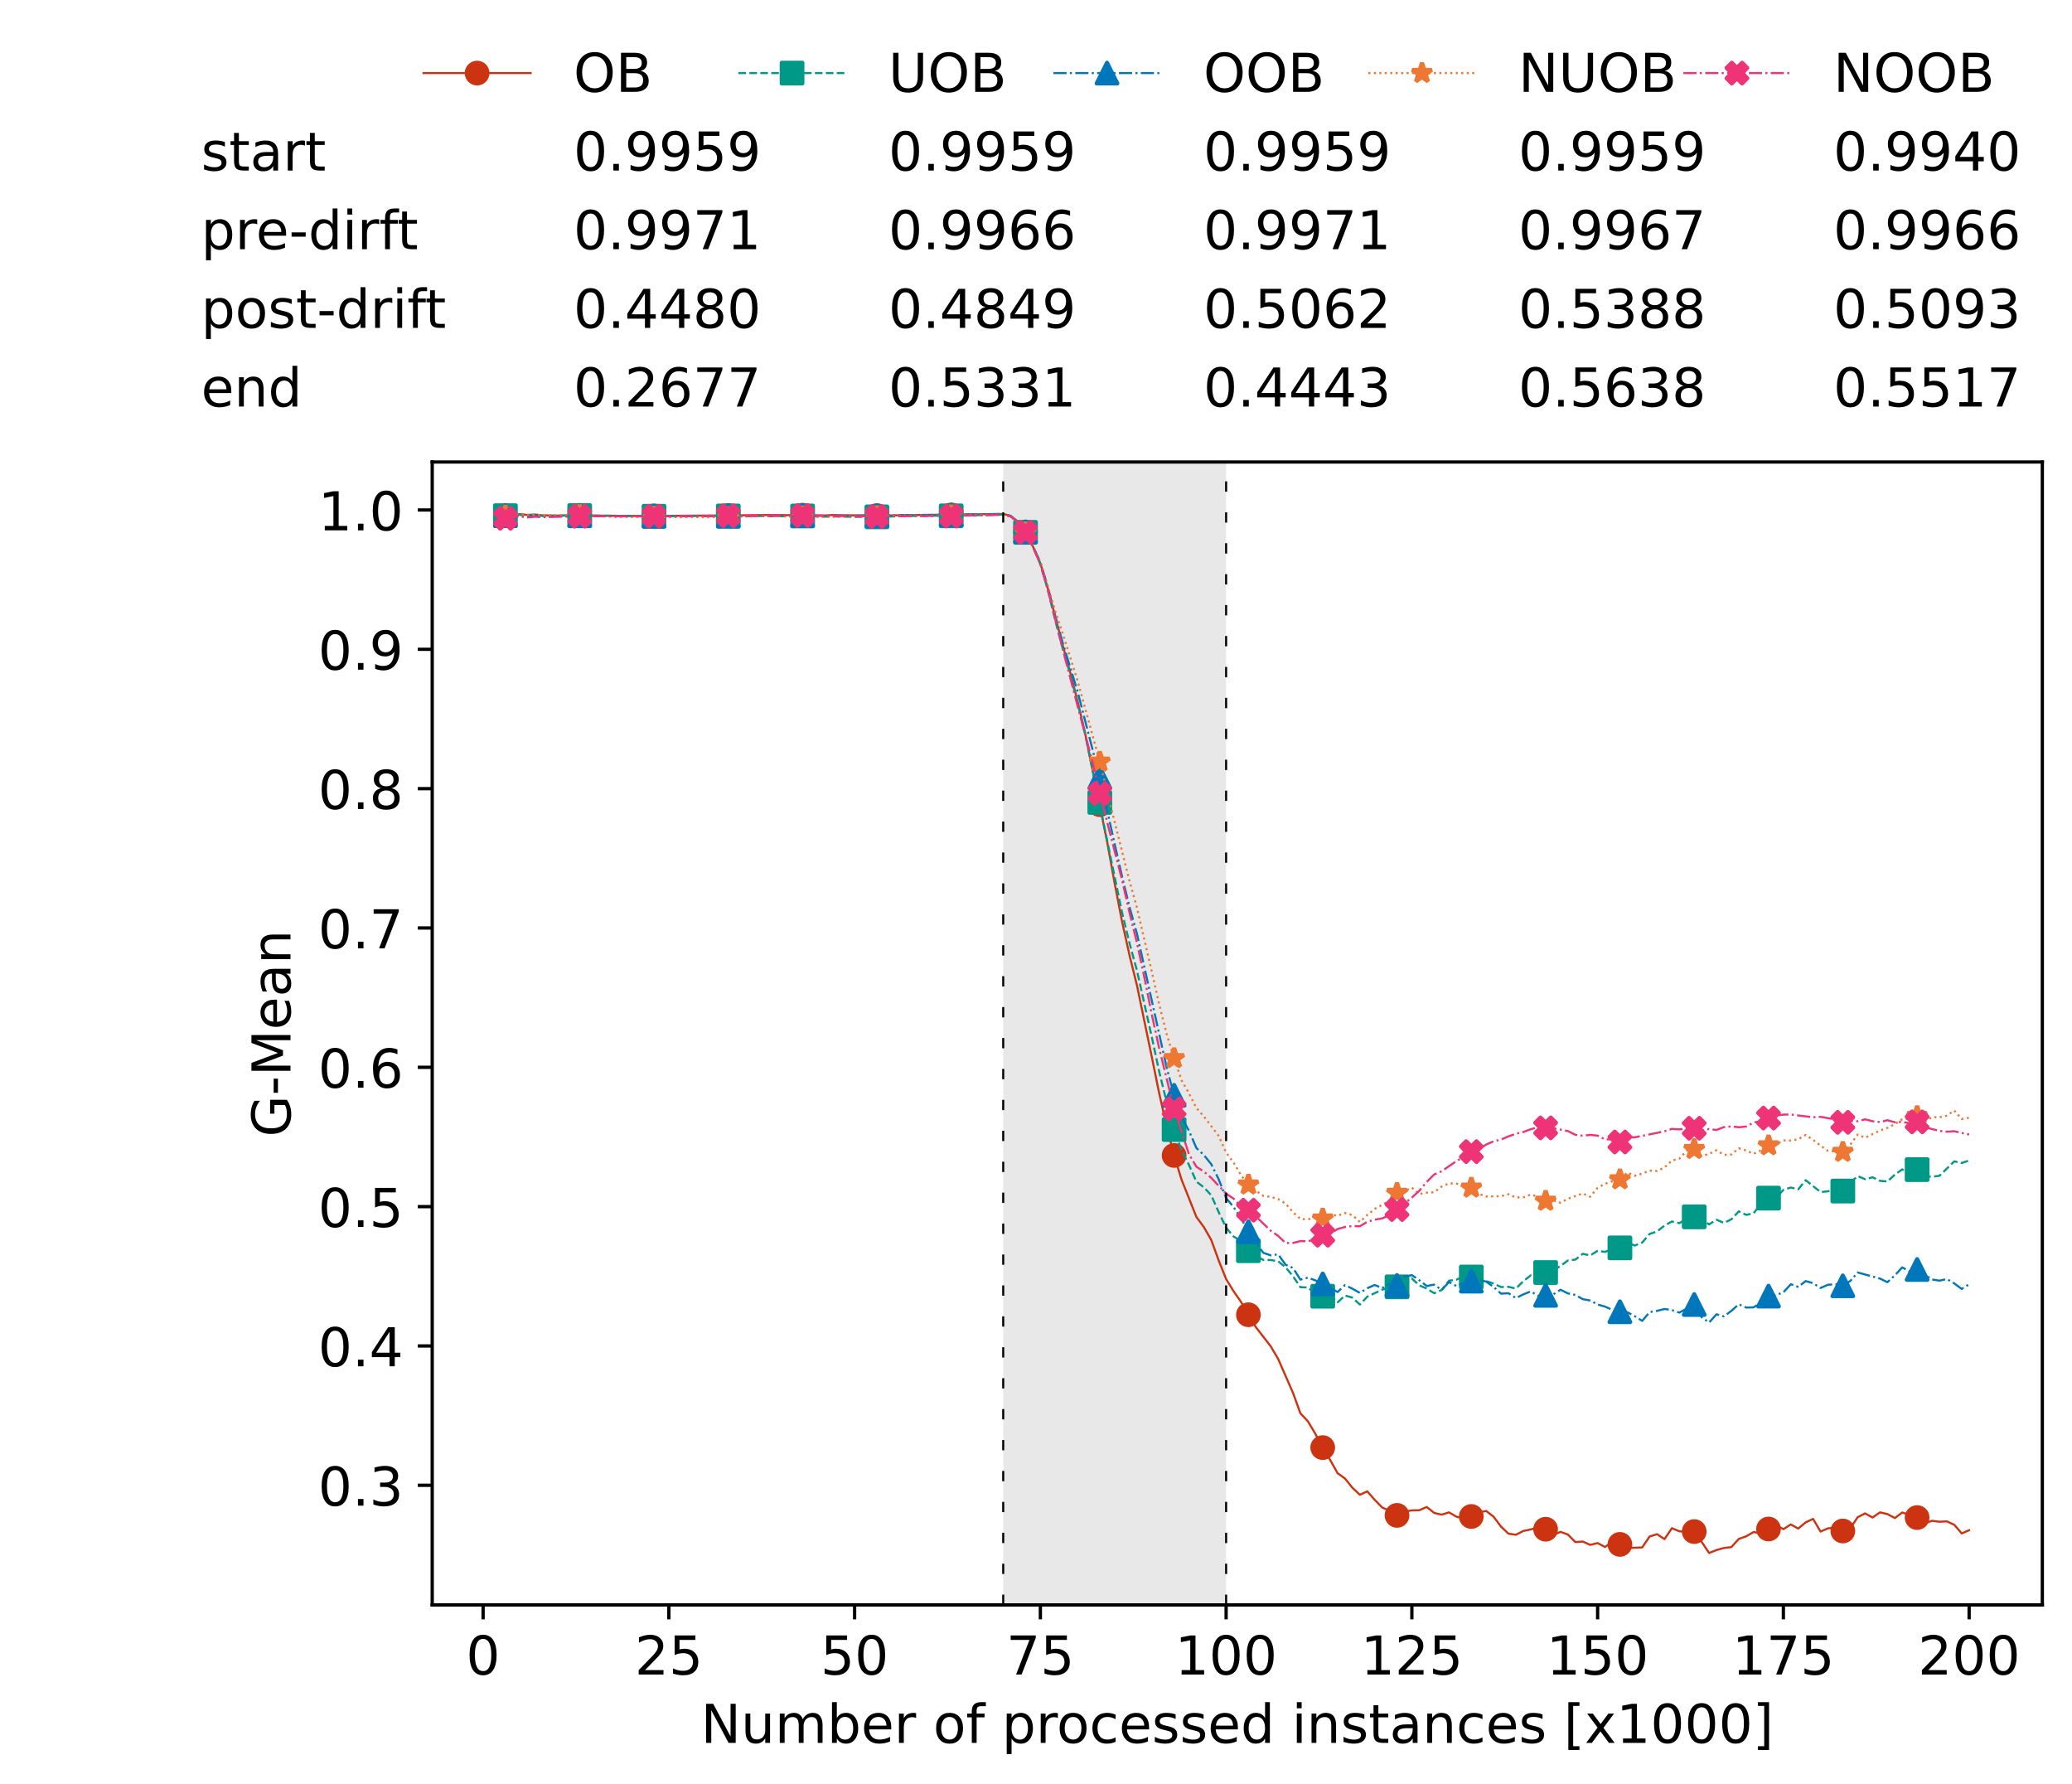 <?xml version="1.0" encoding="utf-8" standalone="no"?>
<!DOCTYPE svg PUBLIC "-//W3C//DTD SVG 1.1//EN"
  "http://www.w3.org/Graphics/SVG/1.1/DTD/svg11.dtd">
<!-- Created with matplotlib (https://matplotlib.org/) -->
<svg height="432.615pt" version="1.1" viewBox="0 0 502.65 432.615" width="502.65pt" xmlns="http://www.w3.org/2000/svg" xmlns:xlink="http://www.w3.org/1999/xlink">
 <defs>
  <style type="text/css">*{stroke-linecap:butt;stroke-linejoin:round;}</style>
 </defs>
 <g id="figure_1">
  <g id="patch_1">
   <path d="M 0 432.615 
L 502.65 432.615 
L 502.65 0 
L 0 0 
z
" style="fill:#ffffff;"/>
  </g>
  <g id="axes_1">
   <g id="patch_2">
    <path d="M 104.85 389.252 
L 495.45 389.252 
L 495.45 112.052 
L 104.85 112.052 
z
" style="fill:#ffffff;"/>
   </g>
   <g id="patch_3">
    <path clip-path="url(#p49bac948fe)" d="M 297.446 389.252 
L 297.446 112.052 
L 243.372 112.052 
L 243.372 389.252 
z
" style="fill:#d3d3d3;opacity:0.5;"/>
   </g>
   <g id="matplotlib.axis_1">
    <g id="xtick_1">
     <g id="line2d_1">
      <defs>
       <path d="M 0 0 
L 0 3.5 
" id="ma9dc511054" style="stroke:#000000;stroke-width:0.8;"/>
      </defs>
      <g>
       <use style="stroke:#000000;stroke-width:0.8;" x="117.197" xlink:href="#ma9dc511054" y="389.252"/>
      </g>
     </g>
     <g id="text_1">
      <!-- 0 -->
      <g transform="translate(113.061 406.13)scale(0.13 -0.13)">
       <defs>
        <path d="M 31.781 66.406 
Q 24.172 66.406 20.328 58.906 
Q 16.5 51.422 16.5 36.375 
Q 16.5 21.391 20.328 13.891 
Q 24.172 6.391 31.781 6.391 
Q 39.453 6.391 43.281 13.891 
Q 47.125 21.391 47.125 36.375 
Q 47.125 51.422 43.281 58.906 
Q 39.453 66.406 31.781 66.406 
z
M 31.781 74.219 
Q 44.047 74.219 50.516 64.516 
Q 56.984 54.828 56.984 36.375 
Q 56.984 17.969 50.516 8.266 
Q 44.047 -1.422 31.781 -1.422 
Q 19.531 -1.422 13.062 8.266 
Q 6.594 17.969 6.594 36.375 
Q 6.594 54.828 13.062 64.516 
Q 19.531 74.219 31.781 74.219 
z
" id="DejaVuSans-48"/>
       </defs>
       <use xlink:href="#DejaVuSans-48"/>
      </g>
     </g>
    </g>
    <g id="xtick_2">
     <g id="line2d_2">
      <g>
       <use style="stroke:#000000;stroke-width:0.8;" x="162.259" xlink:href="#ma9dc511054" y="389.252"/>
      </g>
     </g>
     <g id="text_2">
      <!-- 25 -->
      <g transform="translate(153.988 406.13)scale(0.13 -0.13)">
       <defs>
        <path d="M 19.188 8.297 
L 53.609 8.297 
L 53.609 0 
L 7.328 0 
L 7.328 8.297 
Q 12.938 14.109 22.625 23.891 
Q 32.328 33.688 34.812 36.531 
Q 39.547 41.844 41.422 45.531 
Q 43.312 49.219 43.312 52.781 
Q 43.312 58.594 39.234 62.25 
Q 35.156 65.922 28.609 65.922 
Q 23.969 65.922 18.812 64.312 
Q 13.672 62.703 7.812 59.422 
L 7.812 69.391 
Q 13.766 71.781 18.938 73 
Q 24.125 74.219 28.422 74.219 
Q 39.75 74.219 46.484 68.547 
Q 53.219 62.891 53.219 53.422 
Q 53.219 48.922 51.531 44.891 
Q 49.859 40.875 45.406 35.406 
Q 44.188 33.984 37.641 27.219 
Q 31.109 20.453 19.188 8.297 
z
" id="DejaVuSans-50"/>
        <path d="M 10.797 72.906 
L 49.516 72.906 
L 49.516 64.594 
L 19.828 64.594 
L 19.828 46.734 
Q 21.969 47.469 24.109 47.828 
Q 26.266 48.188 28.422 48.188 
Q 40.625 48.188 47.75 41.5 
Q 54.891 34.812 54.891 23.391 
Q 54.891 11.625 47.562 5.094 
Q 40.234 -1.422 26.906 -1.422 
Q 22.312 -1.422 17.547 -0.641 
Q 12.797 0.141 7.719 1.703 
L 7.719 11.625 
Q 12.109 9.234 16.797 8.062 
Q 21.484 6.891 26.703 6.891 
Q 35.156 6.891 40.078 11.328 
Q 45.016 15.766 45.016 23.391 
Q 45.016 31 40.078 35.438 
Q 35.156 39.891 26.703 39.891 
Q 22.75 39.891 18.812 39.016 
Q 14.891 38.141 10.797 36.281 
z
" id="DejaVuSans-53"/>
       </defs>
       <use xlink:href="#DejaVuSans-50"/>
       <use x="63.623" xlink:href="#DejaVuSans-53"/>
      </g>
     </g>
    </g>
    <g id="xtick_3">
     <g id="line2d_3">
      <g>
       <use style="stroke:#000000;stroke-width:0.8;" x="207.322" xlink:href="#ma9dc511054" y="389.252"/>
      </g>
     </g>
     <g id="text_3">
      <!-- 50 -->
      <g transform="translate(199.05 406.13)scale(0.13 -0.13)">
       <use xlink:href="#DejaVuSans-53"/>
       <use x="63.623" xlink:href="#DejaVuSans-48"/>
      </g>
     </g>
    </g>
    <g id="xtick_4">
     <g id="line2d_4">
      <g>
       <use style="stroke:#000000;stroke-width:0.8;" x="252.384" xlink:href="#ma9dc511054" y="389.252"/>
      </g>
     </g>
     <g id="text_4">
      <!-- 75 -->
      <g transform="translate(244.113 406.13)scale(0.13 -0.13)">
       <defs>
        <path d="M 8.203 72.906 
L 55.078 72.906 
L 55.078 68.703 
L 28.609 0 
L 18.312 0 
L 43.219 64.594 
L 8.203 64.594 
z
" id="DejaVuSans-55"/>
       </defs>
       <use xlink:href="#DejaVuSans-55"/>
       <use x="63.623" xlink:href="#DejaVuSans-53"/>
      </g>
     </g>
    </g>
    <g id="xtick_5">
     <g id="line2d_5">
      <g>
       <use style="stroke:#000000;stroke-width:0.8;" x="297.446" xlink:href="#ma9dc511054" y="389.252"/>
      </g>
     </g>
     <g id="text_5">
      <!-- 100 -->
      <g transform="translate(285.039 406.13)scale(0.13 -0.13)">
       <defs>
        <path d="M 12.406 8.297 
L 28.516 8.297 
L 28.516 63.922 
L 10.984 60.406 
L 10.984 69.391 
L 28.422 72.906 
L 38.281 72.906 
L 38.281 8.297 
L 54.391 8.297 
L 54.391 0 
L 12.406 0 
z
" id="DejaVuSans-49"/>
       </defs>
       <use xlink:href="#DejaVuSans-49"/>
       <use x="63.623" xlink:href="#DejaVuSans-48"/>
       <use x="127.246" xlink:href="#DejaVuSans-48"/>
      </g>
     </g>
    </g>
    <g id="xtick_6">
     <g id="line2d_6">
      <g>
       <use style="stroke:#000000;stroke-width:0.8;" x="342.509" xlink:href="#ma9dc511054" y="389.252"/>
      </g>
     </g>
     <g id="text_6">
      <!-- 125 -->
      <g transform="translate(330.102 406.13)scale(0.13 -0.13)">
       <use xlink:href="#DejaVuSans-49"/>
       <use x="63.623" xlink:href="#DejaVuSans-50"/>
       <use x="127.246" xlink:href="#DejaVuSans-53"/>
      </g>
     </g>
    </g>
    <g id="xtick_7">
     <g id="line2d_7">
      <g>
       <use style="stroke:#000000;stroke-width:0.8;" x="387.571" xlink:href="#ma9dc511054" y="389.252"/>
      </g>
     </g>
     <g id="text_7">
      <!-- 150 -->
      <g transform="translate(375.164 406.13)scale(0.13 -0.13)">
       <use xlink:href="#DejaVuSans-49"/>
       <use x="63.623" xlink:href="#DejaVuSans-53"/>
       <use x="127.246" xlink:href="#DejaVuSans-48"/>
      </g>
     </g>
    </g>
    <g id="xtick_8">
     <g id="line2d_8">
      <g>
       <use style="stroke:#000000;stroke-width:0.8;" x="432.633" xlink:href="#ma9dc511054" y="389.252"/>
      </g>
     </g>
     <g id="text_8">
      <!-- 175 -->
      <g transform="translate(420.226 406.13)scale(0.13 -0.13)">
       <use xlink:href="#DejaVuSans-49"/>
       <use x="63.623" xlink:href="#DejaVuSans-55"/>
       <use x="127.246" xlink:href="#DejaVuSans-53"/>
      </g>
     </g>
    </g>
    <g id="xtick_9">
     <g id="line2d_9">
      <g>
       <use style="stroke:#000000;stroke-width:0.8;" x="477.695" xlink:href="#ma9dc511054" y="389.252"/>
      </g>
     </g>
     <g id="text_9">
      <!-- 200 -->
      <g transform="translate(465.289 406.13)scale(0.13 -0.13)">
       <use xlink:href="#DejaVuSans-50"/>
       <use x="63.623" xlink:href="#DejaVuSans-48"/>
       <use x="127.246" xlink:href="#DejaVuSans-48"/>
      </g>
     </g>
    </g>
    <g id="text_10">
     <!-- Number of processed instances [x1000] -->
     <g transform="translate(170.025 422.711)scale(0.13 -0.13)">
      <defs>
       <path d="M 9.812 72.906 
L 23.094 72.906 
L 55.422 11.922 
L 55.422 72.906 
L 64.984 72.906 
L 64.984 0 
L 51.703 0 
L 19.391 60.984 
L 19.391 0 
L 9.812 0 
z
" id="DejaVuSans-78"/>
       <path d="M 8.5 21.578 
L 8.5 54.688 
L 17.484 54.688 
L 17.484 21.922 
Q 17.484 14.156 20.5 10.266 
Q 23.531 6.391 29.594 6.391 
Q 36.859 6.391 41.078 11.031 
Q 45.312 15.672 45.312 23.688 
L 45.312 54.688 
L 54.297 54.688 
L 54.297 0 
L 45.312 0 
L 45.312 8.406 
Q 42.047 3.422 37.719 1 
Q 33.406 -1.422 27.688 -1.422 
Q 18.266 -1.422 13.375 4.438 
Q 8.5 10.297 8.5 21.578 
z
M 31.109 56 
z
" id="DejaVuSans-117"/>
       <path d="M 52 44.188 
Q 55.375 50.25 60.062 53.125 
Q 64.75 56 71.094 56 
Q 79.641 56 84.281 50.016 
Q 88.922 44.047 88.922 33.016 
L 88.922 0 
L 79.891 0 
L 79.891 32.719 
Q 79.891 40.578 77.094 44.375 
Q 74.312 48.188 68.609 48.188 
Q 61.625 48.188 57.562 43.547 
Q 53.516 38.922 53.516 30.906 
L 53.516 0 
L 44.484 0 
L 44.484 32.719 
Q 44.484 40.625 41.703 44.406 
Q 38.922 48.188 33.109 48.188 
Q 26.219 48.188 22.156 43.531 
Q 18.109 38.875 18.109 30.906 
L 18.109 0 
L 9.078 0 
L 9.078 54.688 
L 18.109 54.688 
L 18.109 46.188 
Q 21.188 51.219 25.484 53.609 
Q 29.781 56 35.688 56 
Q 41.656 56 45.828 52.969 
Q 50 49.953 52 44.188 
z
" id="DejaVuSans-109"/>
       <path d="M 48.688 27.297 
Q 48.688 37.203 44.609 42.844 
Q 40.531 48.484 33.406 48.484 
Q 26.266 48.484 22.188 42.844 
Q 18.109 37.203 18.109 27.297 
Q 18.109 17.391 22.188 11.75 
Q 26.266 6.109 33.406 6.109 
Q 40.531 6.109 44.609 11.75 
Q 48.688 17.391 48.688 27.297 
z
M 18.109 46.391 
Q 20.953 51.266 25.266 53.625 
Q 29.594 56 35.594 56 
Q 45.562 56 51.781 48.094 
Q 58.016 40.188 58.016 27.297 
Q 58.016 14.406 51.781 6.484 
Q 45.562 -1.422 35.594 -1.422 
Q 29.594 -1.422 25.266 0.953 
Q 20.953 3.328 18.109 8.203 
L 18.109 0 
L 9.078 0 
L 9.078 75.984 
L 18.109 75.984 
z
" id="DejaVuSans-98"/>
       <path d="M 56.203 29.594 
L 56.203 25.203 
L 14.891 25.203 
Q 15.484 15.922 20.484 11.062 
Q 25.484 6.203 34.422 6.203 
Q 39.594 6.203 44.453 7.469 
Q 49.312 8.734 54.109 11.281 
L 54.109 2.781 
Q 49.266 0.734 44.188 -0.344 
Q 39.109 -1.422 33.891 -1.422 
Q 20.797 -1.422 13.156 6.188 
Q 5.516 13.812 5.516 26.812 
Q 5.516 40.234 12.766 48.109 
Q 20.016 56 32.328 56 
Q 43.359 56 49.781 48.891 
Q 56.203 41.797 56.203 29.594 
z
M 47.219 32.234 
Q 47.125 39.594 43.094 43.984 
Q 39.062 48.391 32.422 48.391 
Q 24.906 48.391 20.391 44.141 
Q 15.875 39.891 15.188 32.172 
z
" id="DejaVuSans-101"/>
       <path d="M 41.109 46.297 
Q 39.594 47.172 37.812 47.578 
Q 36.031 48 33.891 48 
Q 26.266 48 22.188 43.047 
Q 18.109 38.094 18.109 28.812 
L 18.109 0 
L 9.078 0 
L 9.078 54.688 
L 18.109 54.688 
L 18.109 46.188 
Q 20.953 51.172 25.484 53.578 
Q 30.031 56 36.531 56 
Q 37.453 56 38.578 55.875 
Q 39.703 55.766 41.062 55.516 
z
" id="DejaVuSans-114"/>
       <path id="DejaVuSans-32"/>
       <path d="M 30.609 48.391 
Q 23.391 48.391 19.188 42.75 
Q 14.984 37.109 14.984 27.297 
Q 14.984 17.484 19.156 11.844 
Q 23.344 6.203 30.609 6.203 
Q 37.797 6.203 41.984 11.859 
Q 46.188 17.531 46.188 27.297 
Q 46.188 37.016 41.984 42.703 
Q 37.797 48.391 30.609 48.391 
z
M 30.609 56 
Q 42.328 56 49.016 48.375 
Q 55.719 40.766 55.719 27.297 
Q 55.719 13.875 49.016 6.219 
Q 42.328 -1.422 30.609 -1.422 
Q 18.844 -1.422 12.172 6.219 
Q 5.516 13.875 5.516 27.297 
Q 5.516 40.766 12.172 48.375 
Q 18.844 56 30.609 56 
z
" id="DejaVuSans-111"/>
       <path d="M 37.109 75.984 
L 37.109 68.5 
L 28.516 68.5 
Q 23.688 68.5 21.797 66.547 
Q 19.922 64.594 19.922 59.516 
L 19.922 54.688 
L 34.719 54.688 
L 34.719 47.703 
L 19.922 47.703 
L 19.922 0 
L 10.891 0 
L 10.891 47.703 
L 2.297 47.703 
L 2.297 54.688 
L 10.891 54.688 
L 10.891 58.5 
Q 10.891 67.625 15.141 71.797 
Q 19.391 75.984 28.609 75.984 
z
" id="DejaVuSans-102"/>
       <path d="M 18.109 8.203 
L 18.109 -20.797 
L 9.078 -20.797 
L 9.078 54.688 
L 18.109 54.688 
L 18.109 46.391 
Q 20.953 51.266 25.266 53.625 
Q 29.594 56 35.594 56 
Q 45.562 56 51.781 48.094 
Q 58.016 40.188 58.016 27.297 
Q 58.016 14.406 51.781 6.484 
Q 45.562 -1.422 35.594 -1.422 
Q 29.594 -1.422 25.266 0.953 
Q 20.953 3.328 18.109 8.203 
z
M 48.688 27.297 
Q 48.688 37.203 44.609 42.844 
Q 40.531 48.484 33.406 48.484 
Q 26.266 48.484 22.188 42.844 
Q 18.109 37.203 18.109 27.297 
Q 18.109 17.391 22.188 11.75 
Q 26.266 6.109 33.406 6.109 
Q 40.531 6.109 44.609 11.75 
Q 48.688 17.391 48.688 27.297 
z
" id="DejaVuSans-112"/>
       <path d="M 48.781 52.594 
L 48.781 44.188 
Q 44.969 46.297 41.141 47.344 
Q 37.312 48.391 33.406 48.391 
Q 24.656 48.391 19.812 42.844 
Q 14.984 37.312 14.984 27.297 
Q 14.984 17.281 19.812 11.734 
Q 24.656 6.203 33.406 6.203 
Q 37.312 6.203 41.141 7.25 
Q 44.969 8.297 48.781 10.406 
L 48.781 2.094 
Q 45.016 0.344 40.984 -0.531 
Q 36.969 -1.422 32.422 -1.422 
Q 20.062 -1.422 12.781 6.344 
Q 5.516 14.109 5.516 27.297 
Q 5.516 40.672 12.859 48.328 
Q 20.219 56 33.016 56 
Q 37.156 56 41.109 55.141 
Q 45.062 54.297 48.781 52.594 
z
" id="DejaVuSans-99"/>
       <path d="M 44.281 53.078 
L 44.281 44.578 
Q 40.484 46.531 36.375 47.5 
Q 32.281 48.484 27.875 48.484 
Q 21.188 48.484 17.844 46.438 
Q 14.5 44.391 14.5 40.281 
Q 14.5 37.156 16.891 35.375 
Q 19.281 33.594 26.516 31.984 
L 29.594 31.297 
Q 39.156 29.25 43.188 25.516 
Q 47.219 21.781 47.219 15.094 
Q 47.219 7.469 41.188 3.016 
Q 35.156 -1.422 24.609 -1.422 
Q 20.219 -1.422 15.453 -0.562 
Q 10.688 0.297 5.422 2 
L 5.422 11.281 
Q 10.406 8.688 15.234 7.391 
Q 20.062 6.109 24.812 6.109 
Q 31.156 6.109 34.562 8.281 
Q 37.984 10.453 37.984 14.406 
Q 37.984 18.062 35.516 20.016 
Q 33.062 21.969 24.703 23.781 
L 21.578 24.516 
Q 13.234 26.266 9.516 29.906 
Q 5.812 33.547 5.812 39.891 
Q 5.812 47.609 11.281 51.797 
Q 16.75 56 26.812 56 
Q 31.781 56 36.172 55.266 
Q 40.578 54.547 44.281 53.078 
z
" id="DejaVuSans-115"/>
       <path d="M 45.406 46.391 
L 45.406 75.984 
L 54.391 75.984 
L 54.391 0 
L 45.406 0 
L 45.406 8.203 
Q 42.578 3.328 38.25 0.953 
Q 33.938 -1.422 27.875 -1.422 
Q 17.969 -1.422 11.734 6.484 
Q 5.516 14.406 5.516 27.297 
Q 5.516 40.188 11.734 48.094 
Q 17.969 56 27.875 56 
Q 33.938 56 38.25 53.625 
Q 42.578 51.266 45.406 46.391 
z
M 14.797 27.297 
Q 14.797 17.391 18.875 11.75 
Q 22.953 6.109 30.078 6.109 
Q 37.203 6.109 41.297 11.75 
Q 45.406 17.391 45.406 27.297 
Q 45.406 37.203 41.297 42.844 
Q 37.203 48.484 30.078 48.484 
Q 22.953 48.484 18.875 42.844 
Q 14.797 37.203 14.797 27.297 
z
" id="DejaVuSans-100"/>
       <path d="M 9.422 54.688 
L 18.406 54.688 
L 18.406 0 
L 9.422 0 
z
M 9.422 75.984 
L 18.406 75.984 
L 18.406 64.594 
L 9.422 64.594 
z
" id="DejaVuSans-105"/>
       <path d="M 54.891 33.016 
L 54.891 0 
L 45.906 0 
L 45.906 32.719 
Q 45.906 40.484 42.875 44.328 
Q 39.844 48.188 33.797 48.188 
Q 26.516 48.188 22.312 43.547 
Q 18.109 38.922 18.109 30.906 
L 18.109 0 
L 9.078 0 
L 9.078 54.688 
L 18.109 54.688 
L 18.109 46.188 
Q 21.344 51.125 25.703 53.562 
Q 30.078 56 35.797 56 
Q 45.219 56 50.047 50.172 
Q 54.891 44.344 54.891 33.016 
z
" id="DejaVuSans-110"/>
       <path d="M 18.312 70.219 
L 18.312 54.688 
L 36.812 54.688 
L 36.812 47.703 
L 18.312 47.703 
L 18.312 18.016 
Q 18.312 11.328 20.141 9.422 
Q 21.969 7.516 27.594 7.516 
L 36.812 7.516 
L 36.812 0 
L 27.594 0 
Q 17.188 0 13.234 3.875 
Q 9.281 7.766 9.281 18.016 
L 9.281 47.703 
L 2.688 47.703 
L 2.688 54.688 
L 9.281 54.688 
L 9.281 70.219 
z
" id="DejaVuSans-116"/>
       <path d="M 34.281 27.484 
Q 23.391 27.484 19.188 25 
Q 14.984 22.516 14.984 16.5 
Q 14.984 11.719 18.141 8.906 
Q 21.297 6.109 26.703 6.109 
Q 34.188 6.109 38.703 11.406 
Q 43.219 16.703 43.219 25.484 
L 43.219 27.484 
z
M 52.203 31.203 
L 52.203 0 
L 43.219 0 
L 43.219 8.297 
Q 40.141 3.328 35.547 0.953 
Q 30.953 -1.422 24.312 -1.422 
Q 15.922 -1.422 10.953 3.297 
Q 6 8.016 6 15.922 
Q 6 25.141 12.172 29.828 
Q 18.359 34.516 30.609 34.516 
L 43.219 34.516 
L 43.219 35.406 
Q 43.219 41.609 39.141 45 
Q 35.062 48.391 27.688 48.391 
Q 23 48.391 18.547 47.266 
Q 14.109 46.141 10.016 43.891 
L 10.016 52.203 
Q 14.938 54.109 19.578 55.047 
Q 24.219 56 28.609 56 
Q 40.484 56 46.344 49.844 
Q 52.203 43.703 52.203 31.203 
z
" id="DejaVuSans-97"/>
       <path d="M 8.594 75.984 
L 29.297 75.984 
L 29.297 69 
L 17.578 69 
L 17.578 -6.203 
L 29.297 -6.203 
L 29.297 -13.188 
L 8.594 -13.188 
z
" id="DejaVuSans-91"/>
       <path d="M 54.891 54.688 
L 35.109 28.078 
L 55.906 0 
L 45.312 0 
L 29.391 21.484 
L 13.484 0 
L 2.875 0 
L 24.125 28.609 
L 4.688 54.688 
L 15.281 54.688 
L 29.781 35.203 
L 44.281 54.688 
z
" id="DejaVuSans-120"/>
       <path d="M 30.422 75.984 
L 30.422 -13.188 
L 9.719 -13.188 
L 9.719 -6.203 
L 21.391 -6.203 
L 21.391 69 
L 9.719 69 
L 9.719 75.984 
z
" id="DejaVuSans-93"/>
      </defs>
      <use xlink:href="#DejaVuSans-78"/>
      <use x="74.805" xlink:href="#DejaVuSans-117"/>
      <use x="138.184" xlink:href="#DejaVuSans-109"/>
      <use x="235.596" xlink:href="#DejaVuSans-98"/>
      <use x="299.072" xlink:href="#DejaVuSans-101"/>
      <use x="360.596" xlink:href="#DejaVuSans-114"/>
      <use x="401.709" xlink:href="#DejaVuSans-32"/>
      <use x="433.496" xlink:href="#DejaVuSans-111"/>
      <use x="494.678" xlink:href="#DejaVuSans-102"/>
      <use x="529.883" xlink:href="#DejaVuSans-32"/>
      <use x="561.67" xlink:href="#DejaVuSans-112"/>
      <use x="625.146" xlink:href="#DejaVuSans-114"/>
      <use x="664.01" xlink:href="#DejaVuSans-111"/>
      <use x="725.191" xlink:href="#DejaVuSans-99"/>
      <use x="780.172" xlink:href="#DejaVuSans-101"/>
      <use x="841.695" xlink:href="#DejaVuSans-115"/>
      <use x="893.795" xlink:href="#DejaVuSans-115"/>
      <use x="945.895" xlink:href="#DejaVuSans-101"/>
      <use x="1007.418" xlink:href="#DejaVuSans-100"/>
      <use x="1070.895" xlink:href="#DejaVuSans-32"/>
      <use x="1102.682" xlink:href="#DejaVuSans-105"/>
      <use x="1130.465" xlink:href="#DejaVuSans-110"/>
      <use x="1193.844" xlink:href="#DejaVuSans-115"/>
      <use x="1245.943" xlink:href="#DejaVuSans-116"/>
      <use x="1285.152" xlink:href="#DejaVuSans-97"/>
      <use x="1346.432" xlink:href="#DejaVuSans-110"/>
      <use x="1409.811" xlink:href="#DejaVuSans-99"/>
      <use x="1464.791" xlink:href="#DejaVuSans-101"/>
      <use x="1526.314" xlink:href="#DejaVuSans-115"/>
      <use x="1578.414" xlink:href="#DejaVuSans-32"/>
      <use x="1610.201" xlink:href="#DejaVuSans-91"/>
      <use x="1649.215" xlink:href="#DejaVuSans-120"/>
      <use x="1708.395" xlink:href="#DejaVuSans-49"/>
      <use x="1772.018" xlink:href="#DejaVuSans-48"/>
      <use x="1835.641" xlink:href="#DejaVuSans-48"/>
      <use x="1899.264" xlink:href="#DejaVuSans-48"/>
      <use x="1962.887" xlink:href="#DejaVuSans-93"/>
     </g>
    </g>
   </g>
   <g id="matplotlib.axis_2">
    <g id="ytick_1">
     <g id="line2d_10">
      <defs>
       <path d="M 0 0 
L -3.5 0 
" id="m0cb9570b11" style="stroke:#000000;stroke-width:0.8;"/>
      </defs>
      <g>
       <use style="stroke:#000000;stroke-width:0.8;" x="104.85" xlink:href="#m0cb9570b11" y="360.233"/>
      </g>
     </g>
     <g id="text_11">
      <!-- 0.3 -->
      <g transform="translate(77.176 365.172)scale(0.13 -0.13)">
       <defs>
        <path d="M 10.688 12.406 
L 21 12.406 
L 21 0 
L 10.688 0 
z
" id="DejaVuSans-46"/>
        <path d="M 40.578 39.312 
Q 47.656 37.797 51.625 33 
Q 55.609 28.219 55.609 21.188 
Q 55.609 10.406 48.188 4.484 
Q 40.766 -1.422 27.094 -1.422 
Q 22.516 -1.422 17.656 -0.516 
Q 12.797 0.391 7.625 2.203 
L 7.625 11.719 
Q 11.719 9.328 16.594 8.109 
Q 21.484 6.891 26.812 6.891 
Q 36.078 6.891 40.938 10.547 
Q 45.797 14.203 45.797 21.188 
Q 45.797 27.641 41.281 31.266 
Q 36.766 34.906 28.719 34.906 
L 20.219 34.906 
L 20.219 43.016 
L 29.109 43.016 
Q 36.375 43.016 40.234 45.922 
Q 44.094 48.828 44.094 54.297 
Q 44.094 59.906 40.109 62.906 
Q 36.141 65.922 28.719 65.922 
Q 24.656 65.922 20.016 65.031 
Q 15.375 64.156 9.812 62.312 
L 9.812 71.094 
Q 15.438 72.656 20.344 73.438 
Q 25.25 74.219 29.594 74.219 
Q 40.828 74.219 47.359 69.109 
Q 53.906 64.016 53.906 55.328 
Q 53.906 49.266 50.438 45.094 
Q 46.969 40.922 40.578 39.312 
z
" id="DejaVuSans-51"/>
       </defs>
       <use xlink:href="#DejaVuSans-48"/>
       <use x="63.623" xlink:href="#DejaVuSans-46"/>
       <use x="95.41" xlink:href="#DejaVuSans-51"/>
      </g>
     </g>
    </g>
    <g id="ytick_2">
     <g id="line2d_11">
      <g>
       <use style="stroke:#000000;stroke-width:0.8;" x="104.85" xlink:href="#m0cb9570b11" y="326.441"/>
      </g>
     </g>
     <g id="text_12">
      <!-- 0.4 -->
      <g transform="translate(77.176 331.38)scale(0.13 -0.13)">
       <defs>
        <path d="M 37.797 64.312 
L 12.891 25.391 
L 37.797 25.391 
z
M 35.203 72.906 
L 47.609 72.906 
L 47.609 25.391 
L 58.016 25.391 
L 58.016 17.188 
L 47.609 17.188 
L 47.609 0 
L 37.797 0 
L 37.797 17.188 
L 4.891 17.188 
L 4.891 26.703 
z
" id="DejaVuSans-52"/>
       </defs>
       <use xlink:href="#DejaVuSans-48"/>
       <use x="63.623" xlink:href="#DejaVuSans-46"/>
       <use x="95.41" xlink:href="#DejaVuSans-52"/>
      </g>
     </g>
    </g>
    <g id="ytick_3">
     <g id="line2d_12">
      <g>
       <use style="stroke:#000000;stroke-width:0.8;" x="104.85" xlink:href="#m0cb9570b11" y="292.648"/>
      </g>
     </g>
     <g id="text_13">
      <!-- 0.5 -->
      <g transform="translate(77.176 297.587)scale(0.13 -0.13)">
       <use xlink:href="#DejaVuSans-48"/>
       <use x="63.623" xlink:href="#DejaVuSans-46"/>
       <use x="95.41" xlink:href="#DejaVuSans-53"/>
      </g>
     </g>
    </g>
    <g id="ytick_4">
     <g id="line2d_13">
      <g>
       <use style="stroke:#000000;stroke-width:0.8;" x="104.85" xlink:href="#m0cb9570b11" y="258.856"/>
      </g>
     </g>
     <g id="text_14">
      <!-- 0.6 -->
      <g transform="translate(77.176 263.795)scale(0.13 -0.13)">
       <defs>
        <path d="M 33.016 40.375 
Q 26.375 40.375 22.484 35.828 
Q 18.609 31.297 18.609 23.391 
Q 18.609 15.531 22.484 10.953 
Q 26.375 6.391 33.016 6.391 
Q 39.656 6.391 43.531 10.953 
Q 47.406 15.531 47.406 23.391 
Q 47.406 31.297 43.531 35.828 
Q 39.656 40.375 33.016 40.375 
z
M 52.594 71.297 
L 52.594 62.312 
Q 48.875 64.062 45.094 64.984 
Q 41.312 65.922 37.594 65.922 
Q 27.828 65.922 22.672 59.328 
Q 17.531 52.734 16.797 39.406 
Q 19.672 43.656 24.016 45.922 
Q 28.375 48.188 33.594 48.188 
Q 44.578 48.188 50.953 41.516 
Q 57.328 34.859 57.328 23.391 
Q 57.328 12.156 50.688 5.359 
Q 44.047 -1.422 33.016 -1.422 
Q 20.359 -1.422 13.672 8.266 
Q 6.984 17.969 6.984 36.375 
Q 6.984 53.656 15.188 63.938 
Q 23.391 74.219 37.203 74.219 
Q 40.922 74.219 44.703 73.484 
Q 48.484 72.75 52.594 71.297 
z
" id="DejaVuSans-54"/>
       </defs>
       <use xlink:href="#DejaVuSans-48"/>
       <use x="63.623" xlink:href="#DejaVuSans-46"/>
       <use x="95.41" xlink:href="#DejaVuSans-54"/>
      </g>
     </g>
    </g>
    <g id="ytick_5">
     <g id="line2d_14">
      <g>
       <use style="stroke:#000000;stroke-width:0.8;" x="104.85" xlink:href="#m0cb9570b11" y="225.063"/>
      </g>
     </g>
     <g id="text_15">
      <!-- 0.7 -->
      <g transform="translate(77.176 230.002)scale(0.13 -0.13)">
       <use xlink:href="#DejaVuSans-48"/>
       <use x="63.623" xlink:href="#DejaVuSans-46"/>
       <use x="95.41" xlink:href="#DejaVuSans-55"/>
      </g>
     </g>
    </g>
    <g id="ytick_6">
     <g id="line2d_15">
      <g>
       <use style="stroke:#000000;stroke-width:0.8;" x="104.85" xlink:href="#m0cb9570b11" y="191.271"/>
      </g>
     </g>
     <g id="text_16">
      <!-- 0.8 -->
      <g transform="translate(77.176 196.21)scale(0.13 -0.13)">
       <defs>
        <path d="M 31.781 34.625 
Q 24.75 34.625 20.719 30.859 
Q 16.703 27.094 16.703 20.516 
Q 16.703 13.922 20.719 10.156 
Q 24.75 6.391 31.781 6.391 
Q 38.812 6.391 42.859 10.172 
Q 46.922 13.969 46.922 20.516 
Q 46.922 27.094 42.891 30.859 
Q 38.875 34.625 31.781 34.625 
z
M 21.922 38.812 
Q 15.578 40.375 12.031 44.719 
Q 8.5 49.078 8.5 55.328 
Q 8.5 64.062 14.719 69.141 
Q 20.953 74.219 31.781 74.219 
Q 42.672 74.219 48.875 69.141 
Q 55.078 64.062 55.078 55.328 
Q 55.078 49.078 51.531 44.719 
Q 48 40.375 41.703 38.812 
Q 48.828 37.156 52.797 32.312 
Q 56.781 27.484 56.781 20.516 
Q 56.781 9.906 50.312 4.234 
Q 43.844 -1.422 31.781 -1.422 
Q 19.734 -1.422 13.25 4.234 
Q 6.781 9.906 6.781 20.516 
Q 6.781 27.484 10.781 32.312 
Q 14.797 37.156 21.922 38.812 
z
M 18.312 54.391 
Q 18.312 48.734 21.844 45.562 
Q 25.391 42.391 31.781 42.391 
Q 38.141 42.391 41.719 45.562 
Q 45.312 48.734 45.312 54.391 
Q 45.312 60.062 41.719 63.234 
Q 38.141 66.406 31.781 66.406 
Q 25.391 66.406 21.844 63.234 
Q 18.312 60.062 18.312 54.391 
z
" id="DejaVuSans-56"/>
       </defs>
       <use xlink:href="#DejaVuSans-48"/>
       <use x="63.623" xlink:href="#DejaVuSans-46"/>
       <use x="95.41" xlink:href="#DejaVuSans-56"/>
      </g>
     </g>
    </g>
    <g id="ytick_7">
     <g id="line2d_16">
      <g>
       <use style="stroke:#000000;stroke-width:0.8;" x="104.85" xlink:href="#m0cb9570b11" y="157.478"/>
      </g>
     </g>
     <g id="text_17">
      <!-- 0.9 -->
      <g transform="translate(77.176 162.417)scale(0.13 -0.13)">
       <defs>
        <path d="M 10.984 1.516 
L 10.984 10.5 
Q 14.703 8.734 18.5 7.812 
Q 22.312 6.891 25.984 6.891 
Q 35.75 6.891 40.891 13.453 
Q 46.047 20.016 46.781 33.406 
Q 43.953 29.203 39.594 26.953 
Q 35.25 24.703 29.984 24.703 
Q 19.047 24.703 12.672 31.312 
Q 6.297 37.938 6.297 49.422 
Q 6.297 60.641 12.938 67.422 
Q 19.578 74.219 30.609 74.219 
Q 43.266 74.219 49.922 64.516 
Q 56.594 54.828 56.594 36.375 
Q 56.594 19.141 48.406 8.859 
Q 40.234 -1.422 26.422 -1.422 
Q 22.703 -1.422 18.891 -0.688 
Q 15.094 0.047 10.984 1.516 
z
M 30.609 32.422 
Q 37.25 32.422 41.125 36.953 
Q 45.016 41.5 45.016 49.422 
Q 45.016 57.281 41.125 61.844 
Q 37.25 66.406 30.609 66.406 
Q 23.969 66.406 20.094 61.844 
Q 16.219 57.281 16.219 49.422 
Q 16.219 41.5 20.094 36.953 
Q 23.969 32.422 30.609 32.422 
z
" id="DejaVuSans-57"/>
       </defs>
       <use xlink:href="#DejaVuSans-48"/>
       <use x="63.623" xlink:href="#DejaVuSans-46"/>
       <use x="95.41" xlink:href="#DejaVuSans-57"/>
      </g>
     </g>
    </g>
    <g id="ytick_8">
     <g id="line2d_17">
      <g>
       <use style="stroke:#000000;stroke-width:0.8;" x="104.85" xlink:href="#m0cb9570b11" y="123.686"/>
      </g>
     </g>
     <g id="text_18">
      <!-- 1.0 -->
      <g transform="translate(77.176 128.625)scale(0.13 -0.13)">
       <use xlink:href="#DejaVuSans-49"/>
       <use x="63.623" xlink:href="#DejaVuSans-46"/>
       <use x="95.41" xlink:href="#DejaVuSans-48"/>
      </g>
     </g>
    </g>
    <g id="text_19">
     <!-- G-Mean -->
     <g transform="translate(70.472 275.744)rotate(-90)scale(0.13 -0.13)">
      <defs>
       <path d="M 59.516 10.406 
L 59.516 29.984 
L 43.406 29.984 
L 43.406 38.094 
L 69.281 38.094 
L 69.281 6.781 
Q 63.578 2.734 56.688 0.656 
Q 49.812 -1.422 42 -1.422 
Q 24.906 -1.422 15.25 8.562 
Q 5.609 18.562 5.609 36.375 
Q 5.609 54.25 15.25 64.234 
Q 24.906 74.219 42 74.219 
Q 49.125 74.219 55.547 72.453 
Q 61.969 70.703 67.391 67.281 
L 67.391 56.781 
Q 61.922 61.422 55.766 63.766 
Q 49.609 66.109 42.828 66.109 
Q 29.438 66.109 22.719 58.641 
Q 16.016 51.172 16.016 36.375 
Q 16.016 21.625 22.719 14.156 
Q 29.438 6.688 42.828 6.688 
Q 48.047 6.688 52.141 7.594 
Q 56.25 8.5 59.516 10.406 
z
" id="DejaVuSans-71"/>
       <path d="M 4.891 31.391 
L 31.203 31.391 
L 31.203 23.391 
L 4.891 23.391 
z
" id="DejaVuSans-45"/>
       <path d="M 9.812 72.906 
L 24.516 72.906 
L 43.109 23.297 
L 61.812 72.906 
L 76.516 72.906 
L 76.516 0 
L 66.891 0 
L 66.891 64.016 
L 48.094 14.016 
L 38.188 14.016 
L 19.391 64.016 
L 19.391 0 
L 9.812 0 
z
" id="DejaVuSans-77"/>
      </defs>
      <use xlink:href="#DejaVuSans-71"/>
      <use x="77.49" xlink:href="#DejaVuSans-45"/>
      <use x="113.574" xlink:href="#DejaVuSans-77"/>
      <use x="199.854" xlink:href="#DejaVuSans-101"/>
      <use x="261.377" xlink:href="#DejaVuSans-97"/>
      <use x="322.656" xlink:href="#DejaVuSans-110"/>
     </g>
    </g>
   </g>
   <g id="line2d_18"/>
   <g id="line2d_19"/>
   <g id="line2d_20"/>
   <g id="line2d_21"/>
   <g id="line2d_22"/>
   <g id="line2d_23">
    <path clip-path="url(#p49bac948fe)" d="M 122.605 125.065 
L 124.407 124.714 
L 126.21 124.711 
L 128.012 124.891 
L 129.815 124.78 
L 131.617 124.988 
L 135.222 125.043 
L 140.629 125.004 
L 155.049 125.16 
L 180.284 124.973 
L 185.692 124.918 
L 196.507 124.966 
L 200.112 125.017 
L 201.914 124.914 
L 205.519 124.98 
L 216.334 125 
L 243.372 124.652 
L 245.174 125.111 
L 246.976 126.612 
L 248.779 129.044 
L 250.581 132.55 
L 252.384 136.637 
L 254.186 142.699 
L 257.791 156.436 
L 259.594 162.989 
L 261.396 169.991 
L 263.199 177.655 
L 268.606 204.316 
L 270.409 214.276 
L 272.211 223.56 
L 274.014 231.718 
L 275.816 238.992 
L 279.421 256.369 
L 281.224 265.232 
L 283.026 273.193 
L 284.829 280.233 
L 286.631 286.099 
L 290.236 295.15 
L 292.039 297.606 
L 293.841 300.737 
L 295.644 305.704 
L 297.446 310.219 
L 299.249 313.154 
L 301.051 315.742 
L 304.656 321.876 
L 308.261 326.526 
L 310.064 329.575 
L 313.669 337.823 
L 315.471 342.788 
L 317.274 344.702 
L 319.076 347.718 
L 320.879 351.092 
L 322.681 354.07 
L 324.484 357.303 
L 326.286 358.599 
L 328.089 360.837 
L 329.891 362.535 
L 331.694 361.71 
L 333.496 363.76 
L 335.299 365.619 
L 337.101 366.393 
L 338.904 367.534 
L 340.706 366.607 
L 342.509 366.324 
L 344.311 366.286 
L 346.114 365.492 
L 347.916 366.936 
L 349.719 367.359 
L 351.521 366.801 
L 353.324 367.851 
L 355.126 368.257 
L 356.928 367.798 
L 358.731 366.841 
L 360.533 366.457 
L 362.336 367.853 
L 364.138 370.264 
L 365.941 371.963 
L 367.743 372.237 
L 369.546 371.315 
L 371.348 370.942 
L 373.151 370.398 
L 374.953 370.887 
L 376.756 372.317 
L 378.558 371.525 
L 380.361 372.176 
L 382.163 374.003 
L 383.966 373.879 
L 385.768 374.682 
L 387.571 374.253 
L 389.373 375.2 
L 391.176 373.902 
L 392.978 374.568 
L 394.781 375.452 
L 398.386 375.305 
L 400.188 372.646 
L 401.991 372.094 
L 403.793 373.291 
L 405.596 370.635 
L 407.398 371.389 
L 409.201 371.562 
L 411.003 371.457 
L 412.806 373.939 
L 414.608 376.652 
L 416.411 375.944 
L 418.213 375.436 
L 420.016 375.224 
L 421.818 373.241 
L 423.621 372.609 
L 425.423 371.554 
L 427.226 371.935 
L 429.028 370.833 
L 430.831 369.888 
L 432.633 370.87 
L 434.436 369.731 
L 436.238 370.729 
L 438.041 369.226 
L 439.843 368.386 
L 441.646 371.457 
L 443.448 370.675 
L 445.251 370.518 
L 447.053 371.317 
L 448.856 370.681 
L 450.658 367.973 
L 452.461 367.054 
L 454.263 368.055 
L 456.066 366.801 
L 457.868 367.216 
L 459.671 368.181 
L 461.473 366.827 
L 465.078 368.06 
L 466.881 369.48 
L 468.683 368.846 
L 470.485 369.07 
L 472.288 368.989 
L 474.09 369.808 
L 475.893 371.909 
L 477.695 371.133 
L 477.695 371.133 
" style="fill:none;stroke:#cc3311;stroke-linecap:square;stroke-width:0.5;"/>
    <defs>
     <path d="M 0 2.5 
C 0.663 2.5 1.299 2.237 1.768 1.768 
C 2.237 1.299 2.5 0.663 2.5 0 
C 2.5 -0.663 2.237 -1.299 1.768 -1.768 
C 1.299 -2.237 0.663 -2.5 0 -2.5 
C -0.663 -2.5 -1.299 -2.237 -1.768 -1.768 
C -2.237 -1.299 -2.5 -0.663 -2.5 0 
C -2.5 0.663 -2.237 1.299 -1.768 1.768 
C -1.299 2.237 -0.663 2.5 0 2.5 
z
" id="m8ef7929fe1" style="stroke:#cc3311;"/>
    </defs>
    <g clip-path="url(#p49bac948fe)">
     <use style="fill:#cc3311;stroke:#cc3311;" x="122.605" xlink:href="#m8ef7929fe1" y="125.065"/>
     <use style="fill:#cc3311;stroke:#cc3311;" x="140.629" xlink:href="#m8ef7929fe1" y="125.004"/>
     <use style="fill:#cc3311;stroke:#cc3311;" x="158.654" xlink:href="#m8ef7929fe1" y="125.118"/>
     <use style="fill:#cc3311;stroke:#cc3311;" x="176.679" xlink:href="#m8ef7929fe1" y="125.004"/>
     <use style="fill:#cc3311;stroke:#cc3311;" x="194.704" xlink:href="#m8ef7929fe1" y="124.949"/>
     <use style="fill:#cc3311;stroke:#cc3311;" x="212.729" xlink:href="#m8ef7929fe1" y="125.049"/>
     <use style="fill:#cc3311;stroke:#cc3311;" x="230.754" xlink:href="#m8ef7929fe1" y="124.887"/>
     <use style="fill:#cc3311;stroke:#cc3311;" x="248.779" xlink:href="#m8ef7929fe1" y="129.044"/>
     <use style="fill:#cc3311;stroke:#cc3311;" x="266.804" xlink:href="#m8ef7929fe1" y="195.153"/>
     <use style="fill:#cc3311;stroke:#cc3311;" x="284.829" xlink:href="#m8ef7929fe1" y="280.233"/>
     <use style="fill:#cc3311;stroke:#cc3311;" x="302.854" xlink:href="#m8ef7929fe1" y="318.873"/>
     <use style="fill:#cc3311;stroke:#cc3311;" x="320.879" xlink:href="#m8ef7929fe1" y="351.092"/>
     <use style="fill:#cc3311;stroke:#cc3311;" x="338.904" xlink:href="#m8ef7929fe1" y="367.534"/>
     <use style="fill:#cc3311;stroke:#cc3311;" x="356.928" xlink:href="#m8ef7929fe1" y="367.798"/>
     <use style="fill:#cc3311;stroke:#cc3311;" x="374.953" xlink:href="#m8ef7929fe1" y="370.887"/>
     <use style="fill:#cc3311;stroke:#cc3311;" x="392.978" xlink:href="#m8ef7929fe1" y="374.568"/>
     <use style="fill:#cc3311;stroke:#cc3311;" x="411.003" xlink:href="#m8ef7929fe1" y="371.457"/>
     <use style="fill:#cc3311;stroke:#cc3311;" x="429.028" xlink:href="#m8ef7929fe1" y="370.833"/>
     <use style="fill:#cc3311;stroke:#cc3311;" x="447.053" xlink:href="#m8ef7929fe1" y="371.317"/>
     <use style="fill:#cc3311;stroke:#cc3311;" x="465.078" xlink:href="#m8ef7929fe1" y="368.06"/>
    </g>
   </g>
   <g id="line2d_24"/>
   <g id="line2d_25"/>
   <g id="line2d_26"/>
   <g id="line2d_27"/>
   <g id="line2d_28">
    <path clip-path="url(#p49bac948fe)" d="M 122.605 125.065 
L 124.407 124.714 
L 128.012 125.06 
L 129.815 124.916 
L 131.617 125.156 
L 133.419 125.186 
L 137.024 125.036 
L 140.629 125.031 
L 151.444 125.111 
L 156.852 125.15 
L 160.457 125.216 
L 171.272 125.1 
L 187.494 125.17 
L 191.099 125.239 
L 194.704 125.137 
L 200.112 125.323 
L 201.914 125.255 
L 207.322 125.355 
L 212.729 125.355 
L 221.742 125.138 
L 225.347 125.155 
L 227.149 125.07 
L 230.754 125.105 
L 236.162 124.972 
L 239.767 124.873 
L 243.372 124.821 
L 245.174 125.247 
L 246.976 126.713 
L 248.779 129.106 
L 250.581 132.672 
L 252.384 136.847 
L 254.186 143.065 
L 255.989 150.478 
L 257.791 157.266 
L 259.594 163.432 
L 261.396 170.416 
L 263.199 177.893 
L 272.211 221.358 
L 274.014 228.774 
L 275.816 235.404 
L 279.421 251.541 
L 281.224 259.959 
L 283.026 267.336 
L 284.829 273.957 
L 286.631 278.993 
L 288.434 282.523 
L 290.236 286.59 
L 292.039 287.958 
L 293.841 289.902 
L 295.644 293.984 
L 297.446 297.756 
L 299.249 299.901 
L 301.051 300.933 
L 302.854 303.337 
L 304.656 304.57 
L 306.459 305.581 
L 308.261 305.604 
L 310.064 305.884 
L 311.866 307.373 
L 313.669 309.523 
L 315.471 312.191 
L 317.274 312.261 
L 319.076 313.764 
L 320.879 314.386 
L 322.681 314.254 
L 324.484 315.868 
L 326.286 314.203 
L 328.089 314.73 
L 329.891 316.397 
L 331.694 314.485 
L 335.299 312.798 
L 337.101 312.219 
L 338.904 312.107 
L 340.706 311.343 
L 342.509 310.072 
L 344.311 311.752 
L 346.114 312.51 
L 347.916 313.652 
L 349.719 312.884 
L 351.521 310.612 
L 353.324 310.361 
L 355.126 309.562 
L 356.928 309.719 
L 358.731 310.97 
L 360.533 310.709 
L 362.336 311.306 
L 364.138 312.153 
L 365.941 312.101 
L 367.743 312.525 
L 369.546 310.735 
L 371.348 309.327 
L 373.151 310.17 
L 374.953 308.636 
L 376.756 308.138 
L 378.558 307.055 
L 380.361 305.702 
L 382.163 305.506 
L 383.966 304.092 
L 385.768 304.492 
L 387.571 303.376 
L 389.373 303.624 
L 391.176 302.925 
L 392.978 302.656 
L 394.781 301.315 
L 396.583 302.095 
L 398.386 301.353 
L 400.188 299.267 
L 401.991 298.671 
L 403.793 297.242 
L 405.596 296.26 
L 407.398 296.651 
L 409.201 295.627 
L 411.003 295.13 
L 412.806 295.706 
L 414.608 296.959 
L 416.411 295.827 
L 418.213 296.599 
L 420.016 295.72 
L 421.818 293.796 
L 423.621 294.649 
L 425.423 294.264 
L 427.226 291.892 
L 429.028 290.587 
L 430.831 290.558 
L 432.633 288.577 
L 434.436 288.015 
L 436.238 288.454 
L 438.041 286.228 
L 441.646 289.12 
L 443.448 288.925 
L 445.251 288.348 
L 447.053 288.874 
L 448.856 286.84 
L 450.658 285.242 
L 452.461 286 
L 454.263 285.538 
L 456.066 286.398 
L 457.868 286.542 
L 459.671 284.911 
L 461.473 283.614 
L 463.276 284.914 
L 465.078 283.667 
L 466.881 285.296 
L 468.683 285.399 
L 470.485 285.177 
L 474.09 281.662 
L 475.893 282.068 
L 477.695 281.455 
L 477.695 281.455 
" style="fill:none;stroke:#009988;stroke-dasharray:1.85,0.8;stroke-dashoffset:0;stroke-width:0.5;"/>
    <defs>
     <path d="M -2.5 2.5 
L 2.5 2.5 
L 2.5 -2.5 
L -2.5 -2.5 
z
" id="m1f93880d18" style="stroke:#009988;stroke-linejoin:miter;"/>
    </defs>
    <g clip-path="url(#p49bac948fe)">
     <use style="fill:#009988;stroke:#009988;stroke-linejoin:miter;" x="122.605" xlink:href="#m1f93880d18" y="125.065"/>
     <use style="fill:#009988;stroke:#009988;stroke-linejoin:miter;" x="140.629" xlink:href="#m1f93880d18" y="125.031"/>
     <use style="fill:#009988;stroke:#009988;stroke-linejoin:miter;" x="158.654" xlink:href="#m1f93880d18" y="125.199"/>
     <use style="fill:#009988;stroke:#009988;stroke-linejoin:miter;" x="176.679" xlink:href="#m1f93880d18" y="125.137"/>
     <use style="fill:#009988;stroke:#009988;stroke-linejoin:miter;" x="194.704" xlink:href="#m1f93880d18" y="125.137"/>
     <use style="fill:#009988;stroke:#009988;stroke-linejoin:miter;" x="212.729" xlink:href="#m1f93880d18" y="125.355"/>
     <use style="fill:#009988;stroke:#009988;stroke-linejoin:miter;" x="230.754" xlink:href="#m1f93880d18" y="125.105"/>
     <use style="fill:#009988;stroke:#009988;stroke-linejoin:miter;" x="248.779" xlink:href="#m1f93880d18" y="129.106"/>
     <use style="fill:#009988;stroke:#009988;stroke-linejoin:miter;" x="266.804" xlink:href="#m1f93880d18" y="194.609"/>
     <use style="fill:#009988;stroke:#009988;stroke-linejoin:miter;" x="284.829" xlink:href="#m1f93880d18" y="273.957"/>
     <use style="fill:#009988;stroke:#009988;stroke-linejoin:miter;" x="302.854" xlink:href="#m1f93880d18" y="303.337"/>
     <use style="fill:#009988;stroke:#009988;stroke-linejoin:miter;" x="320.879" xlink:href="#m1f93880d18" y="314.386"/>
     <use style="fill:#009988;stroke:#009988;stroke-linejoin:miter;" x="338.904" xlink:href="#m1f93880d18" y="312.107"/>
     <use style="fill:#009988;stroke:#009988;stroke-linejoin:miter;" x="356.928" xlink:href="#m1f93880d18" y="309.719"/>
     <use style="fill:#009988;stroke:#009988;stroke-linejoin:miter;" x="374.953" xlink:href="#m1f93880d18" y="308.636"/>
     <use style="fill:#009988;stroke:#009988;stroke-linejoin:miter;" x="392.978" xlink:href="#m1f93880d18" y="302.656"/>
     <use style="fill:#009988;stroke:#009988;stroke-linejoin:miter;" x="411.003" xlink:href="#m1f93880d18" y="295.13"/>
     <use style="fill:#009988;stroke:#009988;stroke-linejoin:miter;" x="429.028" xlink:href="#m1f93880d18" y="290.587"/>
     <use style="fill:#009988;stroke:#009988;stroke-linejoin:miter;" x="447.053" xlink:href="#m1f93880d18" y="288.874"/>
     <use style="fill:#009988;stroke:#009988;stroke-linejoin:miter;" x="465.078" xlink:href="#m1f93880d18" y="283.667"/>
    </g>
   </g>
   <g id="line2d_29"/>
   <g id="line2d_30"/>
   <g id="line2d_31"/>
   <g id="line2d_32"/>
   <g id="line2d_33">
    <path clip-path="url(#p49bac948fe)" d="M 122.605 125.065 
L 124.407 125.063 
L 126.21 124.943 
L 128.012 125.065 
L 129.815 124.99 
L 133.419 125.194 
L 144.234 125.161 
L 151.444 125.214 
L 156.852 125.238 
L 191.099 125.141 
L 194.704 125.073 
L 207.322 125.087 
L 243.372 124.67 
L 245.174 125.129 
L 246.976 126.596 
L 248.779 128.985 
L 250.581 132.447 
L 252.384 136.36 
L 254.186 142.304 
L 255.989 149.359 
L 257.791 155.873 
L 261.396 167.643 
L 266.804 188.62 
L 270.409 204.696 
L 272.211 212.6 
L 274.014 219.99 
L 275.816 226.465 
L 283.026 258.944 
L 284.829 265.654 
L 286.631 270.948 
L 288.434 274.237 
L 290.236 278.438 
L 292.039 280.128 
L 293.841 282.354 
L 295.644 286.018 
L 297.446 290.562 
L 299.249 292.741 
L 301.051 295.47 
L 302.854 298.731 
L 304.656 301.417 
L 306.459 303.843 
L 308.261 304.465 
L 310.064 304.213 
L 311.866 306.733 
L 313.669 307.513 
L 315.471 310.357 
L 317.274 309.861 
L 319.076 310.522 
L 322.681 312.331 
L 324.484 313.364 
L 326.286 311.682 
L 328.089 312.558 
L 329.891 313.572 
L 331.694 312.436 
L 333.496 311.652 
L 335.299 312.417 
L 337.101 311.307 
L 338.904 311.761 
L 340.706 309.626 
L 342.509 309.255 
L 344.311 310.503 
L 346.114 311.902 
L 347.916 311.564 
L 349.719 312.856 
L 351.521 310.949 
L 353.324 311.898 
L 355.126 311.206 
L 356.928 310.718 
L 358.731 310.425 
L 360.533 310.829 
L 362.336 312.132 
L 364.138 313.751 
L 365.941 313.648 
L 367.743 314.827 
L 369.546 313.937 
L 371.348 313.205 
L 373.151 314.285 
L 376.756 313.99 
L 378.558 312.807 
L 380.361 313.699 
L 382.163 314.059 
L 383.966 315.093 
L 385.768 315.415 
L 387.571 316.384 
L 389.373 316.901 
L 391.176 317.701 
L 392.978 318.146 
L 394.781 318.267 
L 396.583 319.227 
L 398.386 320.362 
L 400.188 318.229 
L 401.991 317.926 
L 403.793 317.475 
L 405.596 317.729 
L 407.398 318.35 
L 411.003 316.392 
L 412.806 319.467 
L 414.608 320.757 
L 416.411 318.763 
L 418.213 319.274 
L 420.016 317.925 
L 421.818 316.334 
L 423.621 317.129 
L 425.423 317.077 
L 427.226 315.873 
L 429.028 314.352 
L 430.831 314.107 
L 432.633 313.434 
L 434.436 311.469 
L 436.238 312.116 
L 438.041 310.701 
L 439.843 311.221 
L 441.646 312.383 
L 443.448 311.595 
L 445.251 311.456 
L 447.053 311.852 
L 448.856 310.688 
L 450.658 308.618 
L 456.066 310.094 
L 457.868 310.978 
L 459.671 309.318 
L 461.473 307.374 
L 463.276 308.418 
L 465.078 307.889 
L 468.683 310.318 
L 470.485 310.604 
L 472.288 310.205 
L 474.09 311.266 
L 475.893 312.61 
L 477.695 311.483 
L 477.695 311.483 
" style="fill:none;stroke:#0077bb;stroke-dasharray:3.2,0.8,0.5,0.8;stroke-dashoffset:0;stroke-width:0.5;"/>
    <defs>
     <path d="M 0 -2.5 
L -2.5 2.5 
L 2.5 2.5 
z
" id="m69eab2ebdd" style="stroke:#0077bb;stroke-linejoin:miter;"/>
    </defs>
    <g clip-path="url(#p49bac948fe)">
     <use style="fill:#0077bb;stroke:#0077bb;stroke-linejoin:miter;" x="122.605" xlink:href="#m69eab2ebdd" y="125.065"/>
     <use style="fill:#0077bb;stroke:#0077bb;stroke-linejoin:miter;" x="140.629" xlink:href="#m69eab2ebdd" y="125.097"/>
     <use style="fill:#0077bb;stroke:#0077bb;stroke-linejoin:miter;" x="158.654" xlink:href="#m69eab2ebdd" y="125.237"/>
     <use style="fill:#0077bb;stroke:#0077bb;stroke-linejoin:miter;" x="176.679" xlink:href="#m69eab2ebdd" y="125.224"/>
     <use style="fill:#0077bb;stroke:#0077bb;stroke-linejoin:miter;" x="194.704" xlink:href="#m69eab2ebdd" y="125.073"/>
     <use style="fill:#0077bb;stroke:#0077bb;stroke-linejoin:miter;" x="212.729" xlink:href="#m69eab2ebdd" y="125.087"/>
     <use style="fill:#0077bb;stroke:#0077bb;stroke-linejoin:miter;" x="230.754" xlink:href="#m69eab2ebdd" y="124.92"/>
     <use style="fill:#0077bb;stroke:#0077bb;stroke-linejoin:miter;" x="248.779" xlink:href="#m69eab2ebdd" y="128.985"/>
     <use style="fill:#0077bb;stroke:#0077bb;stroke-linejoin:miter;" x="266.804" xlink:href="#m69eab2ebdd" y="188.62"/>
     <use style="fill:#0077bb;stroke:#0077bb;stroke-linejoin:miter;" x="284.829" xlink:href="#m69eab2ebdd" y="265.654"/>
     <use style="fill:#0077bb;stroke:#0077bb;stroke-linejoin:miter;" x="302.854" xlink:href="#m69eab2ebdd" y="298.731"/>
     <use style="fill:#0077bb;stroke:#0077bb;stroke-linejoin:miter;" x="320.879" xlink:href="#m69eab2ebdd" y="311.399"/>
     <use style="fill:#0077bb;stroke:#0077bb;stroke-linejoin:miter;" x="338.904" xlink:href="#m69eab2ebdd" y="311.761"/>
     <use style="fill:#0077bb;stroke:#0077bb;stroke-linejoin:miter;" x="356.928" xlink:href="#m69eab2ebdd" y="310.718"/>
     <use style="fill:#0077bb;stroke:#0077bb;stroke-linejoin:miter;" x="374.953" xlink:href="#m69eab2ebdd" y="314.171"/>
     <use style="fill:#0077bb;stroke:#0077bb;stroke-linejoin:miter;" x="392.978" xlink:href="#m69eab2ebdd" y="318.146"/>
     <use style="fill:#0077bb;stroke:#0077bb;stroke-linejoin:miter;" x="411.003" xlink:href="#m69eab2ebdd" y="316.392"/>
     <use style="fill:#0077bb;stroke:#0077bb;stroke-linejoin:miter;" x="429.028" xlink:href="#m69eab2ebdd" y="314.352"/>
     <use style="fill:#0077bb;stroke:#0077bb;stroke-linejoin:miter;" x="447.053" xlink:href="#m69eab2ebdd" y="311.852"/>
     <use style="fill:#0077bb;stroke:#0077bb;stroke-linejoin:miter;" x="465.078" xlink:href="#m69eab2ebdd" y="307.889"/>
    </g>
   </g>
   <g id="line2d_34"/>
   <g id="line2d_35"/>
   <g id="line2d_36"/>
   <g id="line2d_37"/>
   <g id="line2d_38">
    <path clip-path="url(#p49bac948fe)" d="M 122.605 125.065 
L 124.407 124.714 
L 126.21 124.711 
L 128.012 124.882 
L 129.815 124.839 
L 131.617 124.988 
L 138.827 124.899 
L 142.432 125.044 
L 149.642 125.38 
L 160.457 125.362 
L 165.864 125.451 
L 167.667 125.383 
L 171.272 125.451 
L 187.494 125.169 
L 191.099 125.255 
L 194.704 125.256 
L 198.309 125.354 
L 214.532 125.165 
L 216.334 125.056 
L 221.742 125.052 
L 230.754 125.013 
L 234.359 124.847 
L 237.964 124.915 
L 243.372 124.815 
L 245.174 125.291 
L 246.976 126.77 
L 248.779 129.138 
L 250.581 132.515 
L 252.384 136.389 
L 254.186 142.121 
L 255.989 148.235 
L 257.791 153.596 
L 261.396 165.044 
L 266.804 184.776 
L 270.409 199.369 
L 274.014 213.678 
L 275.816 220.154 
L 279.421 235.69 
L 281.224 243.631 
L 283.026 250.793 
L 284.829 256.676 
L 286.631 262.007 
L 288.434 265.181 
L 290.236 268.724 
L 292.039 270.755 
L 295.644 275.505 
L 297.446 279.528 
L 299.249 281.969 
L 301.051 284.991 
L 302.854 287.338 
L 304.656 288.773 
L 306.459 290.032 
L 308.261 290.291 
L 310.064 290.794 
L 311.866 291.916 
L 313.669 294.005 
L 315.471 295.625 
L 317.274 295.755 
L 319.076 295.251 
L 320.879 295.588 
L 322.681 294.538 
L 324.484 294.866 
L 326.286 294.202 
L 328.089 294.695 
L 329.891 296.374 
L 331.694 294.662 
L 333.496 293.201 
L 337.101 291.245 
L 338.904 289.353 
L 340.706 288.9 
L 342.509 288.063 
L 344.311 289.596 
L 346.114 289.256 
L 347.916 289.146 
L 349.719 287.799 
L 351.521 287.001 
L 353.324 287.059 
L 356.928 288.079 
L 358.731 289.534 
L 360.533 290.197 
L 364.138 290.121 
L 365.941 289.637 
L 367.743 290.433 
L 369.546 290.404 
L 371.348 289.729 
L 373.151 290.226 
L 374.953 291.275 
L 376.756 291.152 
L 378.558 291.712 
L 380.361 290.729 
L 383.966 289.453 
L 385.768 290.249 
L 387.571 288.085 
L 389.373 287.104 
L 391.176 286.485 
L 392.978 286.064 
L 394.781 284.36 
L 396.583 285.168 
L 398.386 284.644 
L 400.188 283.913 
L 401.991 284.005 
L 403.793 283.149 
L 405.596 281.484 
L 407.398 281.021 
L 409.201 279.066 
L 411.003 278.706 
L 412.806 280.358 
L 414.608 279.87 
L 416.411 278.97 
L 418.213 280.099 
L 420.016 280 
L 421.818 278.477 
L 423.621 279.047 
L 425.423 279.841 
L 427.226 278.966 
L 429.028 277.82 
L 430.831 277.565 
L 432.633 276.584 
L 434.436 276.622 
L 436.238 276.31 
L 438.041 275.253 
L 439.843 276.454 
L 441.646 277.861 
L 443.448 279.116 
L 447.053 279.404 
L 448.856 277.614 
L 450.658 275.166 
L 452.461 275.953 
L 456.066 274.182 
L 457.868 273.543 
L 459.671 272.654 
L 461.473 271.447 
L 463.276 271.282 
L 465.078 270.721 
L 466.881 272.19 
L 468.683 270.927 
L 470.485 270.976 
L 472.288 270.586 
L 474.09 269.331 
L 475.893 271.39 
L 477.695 271.098 
L 477.695 271.098 
" style="fill:none;stroke:#ee7733;stroke-dasharray:0.5,0.825;stroke-dashoffset:0;stroke-width:0.5;"/>
    <defs>
     <path d="M 0 -2.5 
L -0.561 -0.773 
L -2.378 -0.773 
L -0.908 0.295 
L -1.469 2.023 
L -0 0.955 
L 1.469 2.023 
L 0.908 0.295 
L 2.378 -0.773 
L 0.561 -0.773 
z
" id="m65b5fd247f" style="stroke:#ee7733;stroke-linejoin:bevel;"/>
    </defs>
    <g clip-path="url(#p49bac948fe)">
     <use style="fill:#ee7733;stroke:#ee7733;stroke-linejoin:bevel;" x="122.605" xlink:href="#m65b5fd247f" y="125.065"/>
     <use style="fill:#ee7733;stroke:#ee7733;stroke-linejoin:bevel;" x="140.629" xlink:href="#m65b5fd247f" y="124.935"/>
     <use style="fill:#ee7733;stroke:#ee7733;stroke-linejoin:bevel;" x="158.654" xlink:href="#m65b5fd247f" y="125.345"/>
     <use style="fill:#ee7733;stroke:#ee7733;stroke-linejoin:bevel;" x="176.679" xlink:href="#m65b5fd247f" y="125.442"/>
     <use style="fill:#ee7733;stroke:#ee7733;stroke-linejoin:bevel;" x="194.704" xlink:href="#m65b5fd247f" y="125.256"/>
     <use style="fill:#ee7733;stroke:#ee7733;stroke-linejoin:bevel;" x="212.729" xlink:href="#m65b5fd247f" y="125.216"/>
     <use style="fill:#ee7733;stroke:#ee7733;stroke-linejoin:bevel;" x="230.754" xlink:href="#m65b5fd247f" y="125.013"/>
     <use style="fill:#ee7733;stroke:#ee7733;stroke-linejoin:bevel;" x="248.779" xlink:href="#m65b5fd247f" y="129.138"/>
     <use style="fill:#ee7733;stroke:#ee7733;stroke-linejoin:bevel;" x="266.804" xlink:href="#m65b5fd247f" y="184.776"/>
     <use style="fill:#ee7733;stroke:#ee7733;stroke-linejoin:bevel;" x="284.829" xlink:href="#m65b5fd247f" y="256.676"/>
     <use style="fill:#ee7733;stroke:#ee7733;stroke-linejoin:bevel;" x="302.854" xlink:href="#m65b5fd247f" y="287.338"/>
     <use style="fill:#ee7733;stroke:#ee7733;stroke-linejoin:bevel;" x="320.879" xlink:href="#m65b5fd247f" y="295.588"/>
     <use style="fill:#ee7733;stroke:#ee7733;stroke-linejoin:bevel;" x="338.904" xlink:href="#m65b5fd247f" y="289.353"/>
     <use style="fill:#ee7733;stroke:#ee7733;stroke-linejoin:bevel;" x="356.928" xlink:href="#m65b5fd247f" y="288.079"/>
     <use style="fill:#ee7733;stroke:#ee7733;stroke-linejoin:bevel;" x="374.953" xlink:href="#m65b5fd247f" y="291.275"/>
     <use style="fill:#ee7733;stroke:#ee7733;stroke-linejoin:bevel;" x="392.978" xlink:href="#m65b5fd247f" y="286.064"/>
     <use style="fill:#ee7733;stroke:#ee7733;stroke-linejoin:bevel;" x="411.003" xlink:href="#m65b5fd247f" y="278.706"/>
     <use style="fill:#ee7733;stroke:#ee7733;stroke-linejoin:bevel;" x="429.028" xlink:href="#m65b5fd247f" y="277.82"/>
     <use style="fill:#ee7733;stroke:#ee7733;stroke-linejoin:bevel;" x="447.053" xlink:href="#m65b5fd247f" y="279.404"/>
     <use style="fill:#ee7733;stroke:#ee7733;stroke-linejoin:bevel;" x="465.078" xlink:href="#m65b5fd247f" y="270.721"/>
    </g>
   </g>
   <g id="line2d_39"/>
   <g id="line2d_40"/>
   <g id="line2d_41"/>
   <g id="line2d_42"/>
   <g id="line2d_43">
    <path clip-path="url(#p49bac948fe)" d="M 122.605 125.714 
L 124.407 125.398 
L 126.21 125.278 
L 128.012 125.495 
L 129.815 125.334 
L 131.617 125.449 
L 140.629 125.195 
L 156.852 125.238 
L 169.469 125.116 
L 178.482 125.116 
L 191.099 124.999 
L 207.322 125.2 
L 218.137 125.204 
L 237.964 125.002 
L 243.372 124.834 
L 245.174 125.225 
L 246.976 126.656 
L 248.779 129.116 
L 250.581 132.581 
L 252.384 136.885 
L 254.186 142.99 
L 257.791 157.372 
L 261.396 171.161 
L 265.001 184.678 
L 266.804 192.464 
L 272.211 213.426 
L 274.014 221.36 
L 275.816 228.683 
L 277.619 237.075 
L 279.421 246.067 
L 281.224 254.298 
L 284.829 268.948 
L 288.434 279.942 
L 290.236 282.973 
L 292.039 284.135 
L 293.841 285.678 
L 297.446 289.497 
L 299.249 290.711 
L 301.051 292.626 
L 302.854 293.512 
L 304.656 295.004 
L 308.261 298.485 
L 310.064 299.749 
L 311.866 301.463 
L 313.669 301.461 
L 315.471 301.005 
L 317.274 301.055 
L 319.076 300.56 
L 320.879 299.583 
L 322.681 299.201 
L 324.484 298.088 
L 326.286 297.577 
L 328.089 297.361 
L 329.891 297.413 
L 331.694 296.317 
L 333.496 295.818 
L 335.299 295.504 
L 337.101 294.741 
L 342.509 290.456 
L 344.311 288.801 
L 346.114 286.656 
L 347.916 284.854 
L 349.719 284.076 
L 353.324 281.598 
L 355.126 280.6 
L 356.928 279.309 
L 358.731 278.786 
L 360.533 277.588 
L 362.336 276.805 
L 364.138 276.377 
L 365.941 275.611 
L 367.743 274.979 
L 369.546 274.548 
L 371.348 273.875 
L 373.151 273.385 
L 374.953 273.552 
L 376.756 273.601 
L 380.361 274.326 
L 382.163 275.226 
L 383.966 275.453 
L 385.768 275.244 
L 387.571 275.428 
L 389.373 276.351 
L 391.176 276.314 
L 392.978 276.979 
L 394.781 275.835 
L 396.583 275.842 
L 401.991 274.767 
L 403.793 274.36 
L 405.596 273.799 
L 407.398 273.909 
L 409.201 273.708 
L 411.003 273.645 
L 412.806 274.193 
L 414.608 273.842 
L 416.411 274.05 
L 418.213 273.362 
L 420.016 273.192 
L 421.818 273.402 
L 423.621 273.22 
L 425.423 272.266 
L 427.226 271.89 
L 429.028 271.166 
L 430.831 270.562 
L 432.633 270.335 
L 434.436 270.305 
L 438.041 270.768 
L 439.843 270.958 
L 441.646 270.88 
L 445.251 271.498 
L 447.053 272.207 
L 448.856 271.919 
L 450.658 271.936 
L 452.461 271.474 
L 454.263 271.935 
L 456.066 272.146 
L 457.868 271.691 
L 459.671 272.186 
L 461.473 272.104 
L 463.276 272.429 
L 465.078 272.098 
L 466.881 273.383 
L 470.485 274.276 
L 472.288 274.476 
L 474.09 274.366 
L 477.695 275.169 
L 477.695 275.169 
" style="fill:none;stroke:#ee3377;stroke-dasharray:3.2,0.8,0.5,0.8;stroke-dashoffset:0;stroke-width:0.5;"/>
    <defs>
     <path d="M -1.25 2.5 
L 0 1.25 
L 1.25 2.5 
L 2.5 1.25 
L 1.25 0 
L 2.5 -1.25 
L 1.25 -2.5 
L 0 -1.25 
L -1.25 -2.5 
L -2.5 -1.25 
L -1.25 0 
L -2.5 1.25 
z
" id="m04fff57250" style="stroke:#ee3377;stroke-linejoin:miter;"/>
    </defs>
    <g clip-path="url(#p49bac948fe)">
     <use style="fill:#ee3377;stroke:#ee3377;stroke-linejoin:miter;" x="122.605" xlink:href="#m04fff57250" y="125.714"/>
     <use style="fill:#ee3377;stroke:#ee3377;stroke-linejoin:miter;" x="140.629" xlink:href="#m04fff57250" y="125.195"/>
     <use style="fill:#ee3377;stroke:#ee3377;stroke-linejoin:miter;" x="158.654" xlink:href="#m04fff57250" y="125.205"/>
     <use style="fill:#ee3377;stroke:#ee3377;stroke-linejoin:miter;" x="176.679" xlink:href="#m04fff57250" y="125.082"/>
     <use style="fill:#ee3377;stroke:#ee3377;stroke-linejoin:miter;" x="194.704" xlink:href="#m04fff57250" y="125.031"/>
     <use style="fill:#ee3377;stroke:#ee3377;stroke-linejoin:miter;" x="212.729" xlink:href="#m04fff57250" y="125.286"/>
     <use style="fill:#ee3377;stroke:#ee3377;stroke-linejoin:miter;" x="230.754" xlink:href="#m04fff57250" y="125.159"/>
     <use style="fill:#ee3377;stroke:#ee3377;stroke-linejoin:miter;" x="248.779" xlink:href="#m04fff57250" y="129.116"/>
     <use style="fill:#ee3377;stroke:#ee3377;stroke-linejoin:miter;" x="266.804" xlink:href="#m04fff57250" y="192.464"/>
     <use style="fill:#ee3377;stroke:#ee3377;stroke-linejoin:miter;" x="284.829" xlink:href="#m04fff57250" y="268.948"/>
     <use style="fill:#ee3377;stroke:#ee3377;stroke-linejoin:miter;" x="302.854" xlink:href="#m04fff57250" y="293.512"/>
     <use style="fill:#ee3377;stroke:#ee3377;stroke-linejoin:miter;" x="320.879" xlink:href="#m04fff57250" y="299.583"/>
     <use style="fill:#ee3377;stroke:#ee3377;stroke-linejoin:miter;" x="338.904" xlink:href="#m04fff57250" y="293.356"/>
     <use style="fill:#ee3377;stroke:#ee3377;stroke-linejoin:miter;" x="356.928" xlink:href="#m04fff57250" y="279.309"/>
     <use style="fill:#ee3377;stroke:#ee3377;stroke-linejoin:miter;" x="374.953" xlink:href="#m04fff57250" y="273.552"/>
     <use style="fill:#ee3377;stroke:#ee3377;stroke-linejoin:miter;" x="392.978" xlink:href="#m04fff57250" y="276.979"/>
     <use style="fill:#ee3377;stroke:#ee3377;stroke-linejoin:miter;" x="411.003" xlink:href="#m04fff57250" y="273.645"/>
     <use style="fill:#ee3377;stroke:#ee3377;stroke-linejoin:miter;" x="429.028" xlink:href="#m04fff57250" y="271.166"/>
     <use style="fill:#ee3377;stroke:#ee3377;stroke-linejoin:miter;" x="447.053" xlink:href="#m04fff57250" y="272.207"/>
     <use style="fill:#ee3377;stroke:#ee3377;stroke-linejoin:miter;" x="465.078" xlink:href="#m04fff57250" y="272.098"/>
    </g>
   </g>
   <g id="line2d_44"/>
   <g id="line2d_45"/>
   <g id="line2d_46"/>
   <g id="line2d_47"/>
   <g id="line2d_48">
    <path clip-path="url(#p49bac948fe)" d="M 243.372 389.252 
L 243.372 112.052 
" style="fill:none;stroke:#000000;stroke-dasharray:2.5,5;stroke-dashoffset:0;stroke-width:0.5;"/>
   </g>
   <g id="line2d_49">
    <path clip-path="url(#p49bac948fe)" d="M 297.446 389.252 
L 297.446 112.052 
" style="fill:none;stroke:#000000;stroke-dasharray:2.5,5;stroke-dashoffset:0;stroke-width:0.5;"/>
   </g>
   <g id="patch_4">
    <path d="M 104.85 389.252 
L 104.85 112.052 
" style="fill:none;stroke:#000000;stroke-linecap:square;stroke-linejoin:miter;stroke-width:0.8;"/>
   </g>
   <g id="patch_5">
    <path d="M 495.45 389.252 
L 495.45 112.052 
" style="fill:none;stroke:#000000;stroke-linecap:square;stroke-linejoin:miter;stroke-width:0.8;"/>
   </g>
   <g id="patch_6">
    <path d="M 104.85 389.252 
L 495.45 389.252 
" style="fill:none;stroke:#000000;stroke-linecap:square;stroke-linejoin:miter;stroke-width:0.8;"/>
   </g>
   <g id="patch_7">
    <path d="M 104.85 112.052 
L 495.45 112.052 
" style="fill:none;stroke:#000000;stroke-linecap:square;stroke-linejoin:miter;stroke-width:0.8;"/>
   </g>
   <g id="legend_1">
    <g id="line2d_50"/>
    <g id="line2d_51"/>
    <g id="text_20">
     <!--   -->
     <g transform="translate(48.8 22.278)scale(0.13 -0.13)">
      <use xlink:href="#DejaVuSans-32"/>
     </g>
    </g>
    <g id="line2d_52"/>
    <g id="line2d_53"/>
    <g id="text_21">
     <!-- start -->
     <g transform="translate(48.8 41.36)scale(0.13 -0.13)">
      <use xlink:href="#DejaVuSans-115"/>
      <use x="52.1" xlink:href="#DejaVuSans-116"/>
      <use x="91.309" xlink:href="#DejaVuSans-97"/>
      <use x="152.588" xlink:href="#DejaVuSans-114"/>
      <use x="193.701" xlink:href="#DejaVuSans-116"/>
     </g>
    </g>
    <g id="line2d_54"/>
    <g id="line2d_55"/>
    <g id="text_22">
     <!-- pre-dirft -->
     <g transform="translate(48.8 60.441)scale(0.13 -0.13)">
      <use xlink:href="#DejaVuSans-112"/>
      <use x="63.477" xlink:href="#DejaVuSans-114"/>
      <use x="102.34" xlink:href="#DejaVuSans-101"/>
      <use x="163.863" xlink:href="#DejaVuSans-45"/>
      <use x="199.947" xlink:href="#DejaVuSans-100"/>
      <use x="263.424" xlink:href="#DejaVuSans-105"/>
      <use x="291.207" xlink:href="#DejaVuSans-114"/>
      <use x="332.32" xlink:href="#DejaVuSans-102"/>
      <use x="365.775" xlink:href="#DejaVuSans-116"/>
     </g>
    </g>
    <g id="line2d_56"/>
    <g id="line2d_57"/>
    <g id="text_23">
     <!-- post-drift -->
     <g transform="translate(48.8 79.523)scale(0.13 -0.13)">
      <use xlink:href="#DejaVuSans-112"/>
      <use x="63.477" xlink:href="#DejaVuSans-111"/>
      <use x="124.658" xlink:href="#DejaVuSans-115"/>
      <use x="176.758" xlink:href="#DejaVuSans-116"/>
      <use x="215.967" xlink:href="#DejaVuSans-45"/>
      <use x="252.051" xlink:href="#DejaVuSans-100"/>
      <use x="315.527" xlink:href="#DejaVuSans-114"/>
      <use x="356.641" xlink:href="#DejaVuSans-105"/>
      <use x="384.424" xlink:href="#DejaVuSans-102"/>
      <use x="417.879" xlink:href="#DejaVuSans-116"/>
     </g>
    </g>
    <g id="line2d_58"/>
    <g id="line2d_59"/>
    <g id="text_24">
     <!-- end -->
     <g transform="translate(48.8 98.604)scale(0.13 -0.13)">
      <use xlink:href="#DejaVuSans-101"/>
      <use x="61.523" xlink:href="#DejaVuSans-110"/>
      <use x="124.902" xlink:href="#DejaVuSans-100"/>
     </g>
    </g>
    <g id="line2d_60">
     <path d="M 102.738 17.728 
L 128.738 17.728 
" style="fill:none;stroke:#cc3311;stroke-linecap:square;stroke-width:0.5;"/>
    </g>
    <g id="line2d_61">
     <g>
      <use style="fill:#cc3311;stroke:#cc3311;" x="115.738" xlink:href="#m8ef7929fe1" y="17.728"/>
     </g>
    </g>
    <g id="text_25">
     <!-- OB -->
     <g transform="translate(139.138 22.278)scale(0.13 -0.13)">
      <defs>
       <path d="M 39.406 66.219 
Q 28.656 66.219 22.328 58.203 
Q 16.016 50.203 16.016 36.375 
Q 16.016 22.609 22.328 14.594 
Q 28.656 6.594 39.406 6.594 
Q 50.141 6.594 56.422 14.594 
Q 62.703 22.609 62.703 36.375 
Q 62.703 50.203 56.422 58.203 
Q 50.141 66.219 39.406 66.219 
z
M 39.406 74.219 
Q 54.734 74.219 63.906 63.938 
Q 73.094 53.656 73.094 36.375 
Q 73.094 19.141 63.906 8.859 
Q 54.734 -1.422 39.406 -1.422 
Q 24.031 -1.422 14.812 8.828 
Q 5.609 19.094 5.609 36.375 
Q 5.609 53.656 14.812 63.938 
Q 24.031 74.219 39.406 74.219 
z
" id="DejaVuSans-79"/>
       <path d="M 19.672 34.812 
L 19.672 8.109 
L 35.5 8.109 
Q 43.453 8.109 47.281 11.406 
Q 51.125 14.703 51.125 21.484 
Q 51.125 28.328 47.281 31.562 
Q 43.453 34.812 35.5 34.812 
z
M 19.672 64.797 
L 19.672 42.828 
L 34.281 42.828 
Q 41.5 42.828 45.031 45.531 
Q 48.578 48.25 48.578 53.812 
Q 48.578 59.328 45.031 62.062 
Q 41.5 64.797 34.281 64.797 
z
M 9.812 72.906 
L 35.016 72.906 
Q 46.297 72.906 52.391 68.219 
Q 58.5 63.531 58.5 54.891 
Q 58.5 48.188 55.375 44.234 
Q 52.25 40.281 46.188 39.312 
Q 53.469 37.75 57.5 32.781 
Q 61.531 27.828 61.531 20.406 
Q 61.531 10.641 54.891 5.312 
Q 48.25 0 35.984 0 
L 9.812 0 
z
" id="DejaVuSans-66"/>
      </defs>
      <use xlink:href="#DejaVuSans-79"/>
      <use x="78.711" xlink:href="#DejaVuSans-66"/>
     </g>
    </g>
    <g id="line2d_62"/>
    <g id="line2d_63"/>
    <g id="text_26">
     <!-- 0.9959 -->
     <g transform="translate(139.138 41.36)scale(0.13 -0.13)">
      <use xlink:href="#DejaVuSans-48"/>
      <use x="63.623" xlink:href="#DejaVuSans-46"/>
      <use x="95.41" xlink:href="#DejaVuSans-57"/>
      <use x="159.033" xlink:href="#DejaVuSans-57"/>
      <use x="222.656" xlink:href="#DejaVuSans-53"/>
      <use x="286.279" xlink:href="#DejaVuSans-57"/>
     </g>
    </g>
    <g id="line2d_64"/>
    <g id="line2d_65"/>
    <g id="text_27">
     <!-- 0.9971 -->
     <g transform="translate(139.138 60.441)scale(0.13 -0.13)">
      <use xlink:href="#DejaVuSans-48"/>
      <use x="63.623" xlink:href="#DejaVuSans-46"/>
      <use x="95.41" xlink:href="#DejaVuSans-57"/>
      <use x="159.033" xlink:href="#DejaVuSans-57"/>
      <use x="222.656" xlink:href="#DejaVuSans-55"/>
      <use x="286.279" xlink:href="#DejaVuSans-49"/>
     </g>
    </g>
    <g id="line2d_66"/>
    <g id="line2d_67"/>
    <g id="text_28">
     <!-- 0.4480 -->
     <g transform="translate(139.138 79.523)scale(0.13 -0.13)">
      <use xlink:href="#DejaVuSans-48"/>
      <use x="63.623" xlink:href="#DejaVuSans-46"/>
      <use x="95.41" xlink:href="#DejaVuSans-52"/>
      <use x="159.033" xlink:href="#DejaVuSans-52"/>
      <use x="222.656" xlink:href="#DejaVuSans-56"/>
      <use x="286.279" xlink:href="#DejaVuSans-48"/>
     </g>
    </g>
    <g id="line2d_68"/>
    <g id="line2d_69"/>
    <g id="text_29">
     <!-- 0.2677 -->
     <g transform="translate(139.138 98.604)scale(0.13 -0.13)">
      <use xlink:href="#DejaVuSans-48"/>
      <use x="63.623" xlink:href="#DejaVuSans-46"/>
      <use x="95.41" xlink:href="#DejaVuSans-50"/>
      <use x="159.033" xlink:href="#DejaVuSans-54"/>
      <use x="222.656" xlink:href="#DejaVuSans-55"/>
      <use x="286.279" xlink:href="#DejaVuSans-55"/>
     </g>
    </g>
    <g id="line2d_70">
     <path d="M 179.144 17.728 
L 205.144 17.728 
" style="fill:none;stroke:#009988;stroke-dasharray:1.85,0.8;stroke-dashoffset:0;stroke-width:0.5;"/>
    </g>
    <g id="line2d_71">
     <g>
      <use style="fill:#009988;stroke:#009988;stroke-linejoin:miter;" x="192.144" xlink:href="#m1f93880d18" y="17.728"/>
     </g>
    </g>
    <g id="text_30">
     <!-- UOB -->
     <g transform="translate(215.544 22.278)scale(0.13 -0.13)">
      <defs>
       <path d="M 8.688 72.906 
L 18.609 72.906 
L 18.609 28.609 
Q 18.609 16.891 22.844 11.734 
Q 27.094 6.594 36.625 6.594 
Q 46.094 6.594 50.344 11.734 
Q 54.594 16.891 54.594 28.609 
L 54.594 72.906 
L 64.5 72.906 
L 64.5 27.391 
Q 64.5 13.141 57.438 5.859 
Q 50.391 -1.422 36.625 -1.422 
Q 22.797 -1.422 15.734 5.859 
Q 8.688 13.141 8.688 27.391 
z
" id="DejaVuSans-85"/>
      </defs>
      <use xlink:href="#DejaVuSans-85"/>
      <use x="73.193" xlink:href="#DejaVuSans-79"/>
      <use x="151.904" xlink:href="#DejaVuSans-66"/>
     </g>
    </g>
    <g id="line2d_72"/>
    <g id="line2d_73"/>
    <g id="text_31">
     <!-- 0.9959 -->
     <g transform="translate(215.544 41.36)scale(0.13 -0.13)">
      <use xlink:href="#DejaVuSans-48"/>
      <use x="63.623" xlink:href="#DejaVuSans-46"/>
      <use x="95.41" xlink:href="#DejaVuSans-57"/>
      <use x="159.033" xlink:href="#DejaVuSans-57"/>
      <use x="222.656" xlink:href="#DejaVuSans-53"/>
      <use x="286.279" xlink:href="#DejaVuSans-57"/>
     </g>
    </g>
    <g id="line2d_74"/>
    <g id="line2d_75"/>
    <g id="text_32">
     <!-- 0.9966 -->
     <g transform="translate(215.544 60.441)scale(0.13 -0.13)">
      <use xlink:href="#DejaVuSans-48"/>
      <use x="63.623" xlink:href="#DejaVuSans-46"/>
      <use x="95.41" xlink:href="#DejaVuSans-57"/>
      <use x="159.033" xlink:href="#DejaVuSans-57"/>
      <use x="222.656" xlink:href="#DejaVuSans-54"/>
      <use x="286.279" xlink:href="#DejaVuSans-54"/>
     </g>
    </g>
    <g id="line2d_76"/>
    <g id="line2d_77"/>
    <g id="text_33">
     <!-- 0.4849 -->
     <g transform="translate(215.544 79.523)scale(0.13 -0.13)">
      <use xlink:href="#DejaVuSans-48"/>
      <use x="63.623" xlink:href="#DejaVuSans-46"/>
      <use x="95.41" xlink:href="#DejaVuSans-52"/>
      <use x="159.033" xlink:href="#DejaVuSans-56"/>
      <use x="222.656" xlink:href="#DejaVuSans-52"/>
      <use x="286.279" xlink:href="#DejaVuSans-57"/>
     </g>
    </g>
    <g id="line2d_78"/>
    <g id="line2d_79"/>
    <g id="text_34">
     <!-- 0.5331 -->
     <g transform="translate(215.544 98.604)scale(0.13 -0.13)">
      <use xlink:href="#DejaVuSans-48"/>
      <use x="63.623" xlink:href="#DejaVuSans-46"/>
      <use x="95.41" xlink:href="#DejaVuSans-53"/>
      <use x="159.033" xlink:href="#DejaVuSans-51"/>
      <use x="222.656" xlink:href="#DejaVuSans-51"/>
      <use x="286.279" xlink:href="#DejaVuSans-49"/>
     </g>
    </g>
    <g id="line2d_80">
     <path d="M 255.55 17.728 
L 281.55 17.728 
" style="fill:none;stroke:#0077bb;stroke-dasharray:3.2,0.8,0.5,0.8;stroke-dashoffset:0;stroke-width:0.5;"/>
    </g>
    <g id="line2d_81">
     <g>
      <use style="fill:#0077bb;stroke:#0077bb;stroke-linejoin:miter;" x="268.55" xlink:href="#m69eab2ebdd" y="17.728"/>
     </g>
    </g>
    <g id="text_35">
     <!-- OOB -->
     <g transform="translate(291.95 22.278)scale(0.13 -0.13)">
      <use xlink:href="#DejaVuSans-79"/>
      <use x="78.711" xlink:href="#DejaVuSans-79"/>
      <use x="157.422" xlink:href="#DejaVuSans-66"/>
     </g>
    </g>
    <g id="line2d_82"/>
    <g id="line2d_83"/>
    <g id="text_36">
     <!-- 0.9959 -->
     <g transform="translate(291.95 41.36)scale(0.13 -0.13)">
      <use xlink:href="#DejaVuSans-48"/>
      <use x="63.623" xlink:href="#DejaVuSans-46"/>
      <use x="95.41" xlink:href="#DejaVuSans-57"/>
      <use x="159.033" xlink:href="#DejaVuSans-57"/>
      <use x="222.656" xlink:href="#DejaVuSans-53"/>
      <use x="286.279" xlink:href="#DejaVuSans-57"/>
     </g>
    </g>
    <g id="line2d_84"/>
    <g id="line2d_85"/>
    <g id="text_37">
     <!-- 0.9971 -->
     <g transform="translate(291.95 60.441)scale(0.13 -0.13)">
      <use xlink:href="#DejaVuSans-48"/>
      <use x="63.623" xlink:href="#DejaVuSans-46"/>
      <use x="95.41" xlink:href="#DejaVuSans-57"/>
      <use x="159.033" xlink:href="#DejaVuSans-57"/>
      <use x="222.656" xlink:href="#DejaVuSans-55"/>
      <use x="286.279" xlink:href="#DejaVuSans-49"/>
     </g>
    </g>
    <g id="line2d_86"/>
    <g id="line2d_87"/>
    <g id="text_38">
     <!-- 0.5062 -->
     <g transform="translate(291.95 79.523)scale(0.13 -0.13)">
      <use xlink:href="#DejaVuSans-48"/>
      <use x="63.623" xlink:href="#DejaVuSans-46"/>
      <use x="95.41" xlink:href="#DejaVuSans-53"/>
      <use x="159.033" xlink:href="#DejaVuSans-48"/>
      <use x="222.656" xlink:href="#DejaVuSans-54"/>
      <use x="286.279" xlink:href="#DejaVuSans-50"/>
     </g>
    </g>
    <g id="line2d_88"/>
    <g id="line2d_89"/>
    <g id="text_39">
     <!-- 0.4443 -->
     <g transform="translate(291.95 98.604)scale(0.13 -0.13)">
      <use xlink:href="#DejaVuSans-48"/>
      <use x="63.623" xlink:href="#DejaVuSans-46"/>
      <use x="95.41" xlink:href="#DejaVuSans-52"/>
      <use x="159.033" xlink:href="#DejaVuSans-52"/>
      <use x="222.656" xlink:href="#DejaVuSans-52"/>
      <use x="286.279" xlink:href="#DejaVuSans-51"/>
     </g>
    </g>
    <g id="line2d_90">
     <path d="M 331.956 17.728 
L 357.956 17.728 
" style="fill:none;stroke:#ee7733;stroke-dasharray:0.5,0.825;stroke-dashoffset:0;stroke-width:0.5;"/>
    </g>
    <g id="line2d_91">
     <g>
      <use style="fill:#ee7733;stroke:#ee7733;stroke-linejoin:bevel;" x="344.956" xlink:href="#m65b5fd247f" y="17.728"/>
     </g>
    </g>
    <g id="text_40">
     <!-- NUOB -->
     <g transform="translate(368.356 22.278)scale(0.13 -0.13)">
      <use xlink:href="#DejaVuSans-78"/>
      <use x="74.805" xlink:href="#DejaVuSans-85"/>
      <use x="147.998" xlink:href="#DejaVuSans-79"/>
      <use x="226.709" xlink:href="#DejaVuSans-66"/>
     </g>
    </g>
    <g id="line2d_92"/>
    <g id="line2d_93"/>
    <g id="text_41">
     <!-- 0.9959 -->
     <g transform="translate(368.356 41.36)scale(0.13 -0.13)">
      <use xlink:href="#DejaVuSans-48"/>
      <use x="63.623" xlink:href="#DejaVuSans-46"/>
      <use x="95.41" xlink:href="#DejaVuSans-57"/>
      <use x="159.033" xlink:href="#DejaVuSans-57"/>
      <use x="222.656" xlink:href="#DejaVuSans-53"/>
      <use x="286.279" xlink:href="#DejaVuSans-57"/>
     </g>
    </g>
    <g id="line2d_94"/>
    <g id="line2d_95"/>
    <g id="text_42">
     <!-- 0.9967 -->
     <g transform="translate(368.356 60.441)scale(0.13 -0.13)">
      <use xlink:href="#DejaVuSans-48"/>
      <use x="63.623" xlink:href="#DejaVuSans-46"/>
      <use x="95.41" xlink:href="#DejaVuSans-57"/>
      <use x="159.033" xlink:href="#DejaVuSans-57"/>
      <use x="222.656" xlink:href="#DejaVuSans-54"/>
      <use x="286.279" xlink:href="#DejaVuSans-55"/>
     </g>
    </g>
    <g id="line2d_96"/>
    <g id="line2d_97"/>
    <g id="text_43">
     <!-- 0.5388 -->
     <g transform="translate(368.356 79.523)scale(0.13 -0.13)">
      <use xlink:href="#DejaVuSans-48"/>
      <use x="63.623" xlink:href="#DejaVuSans-46"/>
      <use x="95.41" xlink:href="#DejaVuSans-53"/>
      <use x="159.033" xlink:href="#DejaVuSans-51"/>
      <use x="222.656" xlink:href="#DejaVuSans-56"/>
      <use x="286.279" xlink:href="#DejaVuSans-56"/>
     </g>
    </g>
    <g id="line2d_98"/>
    <g id="line2d_99"/>
    <g id="text_44">
     <!-- 0.5638 -->
     <g transform="translate(368.356 98.604)scale(0.13 -0.13)">
      <use xlink:href="#DejaVuSans-48"/>
      <use x="63.623" xlink:href="#DejaVuSans-46"/>
      <use x="95.41" xlink:href="#DejaVuSans-53"/>
      <use x="159.033" xlink:href="#DejaVuSans-54"/>
      <use x="222.656" xlink:href="#DejaVuSans-51"/>
      <use x="286.279" xlink:href="#DejaVuSans-56"/>
     </g>
    </g>
    <g id="line2d_100">
     <path d="M 408.362 17.728 
L 434.362 17.728 
" style="fill:none;stroke:#ee3377;stroke-dasharray:3.2,0.8,0.5,0.8;stroke-dashoffset:0;stroke-width:0.5;"/>
    </g>
    <g id="line2d_101">
     <g>
      <use style="fill:#ee3377;stroke:#ee3377;stroke-linejoin:miter;" x="421.362" xlink:href="#m04fff57250" y="17.728"/>
     </g>
    </g>
    <g id="text_45">
     <!-- NOOB -->
     <g transform="translate(444.762 22.278)scale(0.13 -0.13)">
      <use xlink:href="#DejaVuSans-78"/>
      <use x="74.805" xlink:href="#DejaVuSans-79"/>
      <use x="153.516" xlink:href="#DejaVuSans-79"/>
      <use x="232.227" xlink:href="#DejaVuSans-66"/>
     </g>
    </g>
    <g id="line2d_102"/>
    <g id="line2d_103"/>
    <g id="text_46">
     <!-- 0.9940 -->
     <g transform="translate(444.762 41.36)scale(0.13 -0.13)">
      <use xlink:href="#DejaVuSans-48"/>
      <use x="63.623" xlink:href="#DejaVuSans-46"/>
      <use x="95.41" xlink:href="#DejaVuSans-57"/>
      <use x="159.033" xlink:href="#DejaVuSans-57"/>
      <use x="222.656" xlink:href="#DejaVuSans-52"/>
      <use x="286.279" xlink:href="#DejaVuSans-48"/>
     </g>
    </g>
    <g id="line2d_104"/>
    <g id="line2d_105"/>
    <g id="text_47">
     <!-- 0.9966 -->
     <g transform="translate(444.762 60.441)scale(0.13 -0.13)">
      <use xlink:href="#DejaVuSans-48"/>
      <use x="63.623" xlink:href="#DejaVuSans-46"/>
      <use x="95.41" xlink:href="#DejaVuSans-57"/>
      <use x="159.033" xlink:href="#DejaVuSans-57"/>
      <use x="222.656" xlink:href="#DejaVuSans-54"/>
      <use x="286.279" xlink:href="#DejaVuSans-54"/>
     </g>
    </g>
    <g id="line2d_106"/>
    <g id="line2d_107"/>
    <g id="text_48">
     <!-- 0.5093 -->
     <g transform="translate(444.762 79.523)scale(0.13 -0.13)">
      <use xlink:href="#DejaVuSans-48"/>
      <use x="63.623" xlink:href="#DejaVuSans-46"/>
      <use x="95.41" xlink:href="#DejaVuSans-53"/>
      <use x="159.033" xlink:href="#DejaVuSans-48"/>
      <use x="222.656" xlink:href="#DejaVuSans-57"/>
      <use x="286.279" xlink:href="#DejaVuSans-51"/>
     </g>
    </g>
    <g id="line2d_108"/>
    <g id="line2d_109"/>
    <g id="text_49">
     <!-- 0.5517 -->
     <g transform="translate(444.762 98.604)scale(0.13 -0.13)">
      <use xlink:href="#DejaVuSans-48"/>
      <use x="63.623" xlink:href="#DejaVuSans-46"/>
      <use x="95.41" xlink:href="#DejaVuSans-53"/>
      <use x="159.033" xlink:href="#DejaVuSans-53"/>
      <use x="222.656" xlink:href="#DejaVuSans-49"/>
      <use x="286.279" xlink:href="#DejaVuSans-55"/>
     </g>
    </g>
   </g>
  </g>
 </g>
 <defs>
  <clipPath id="p49bac948fe">
   <rect height="277.2" width="390.6" x="104.85" y="112.052"/>
  </clipPath>
 </defs>
</svg>
